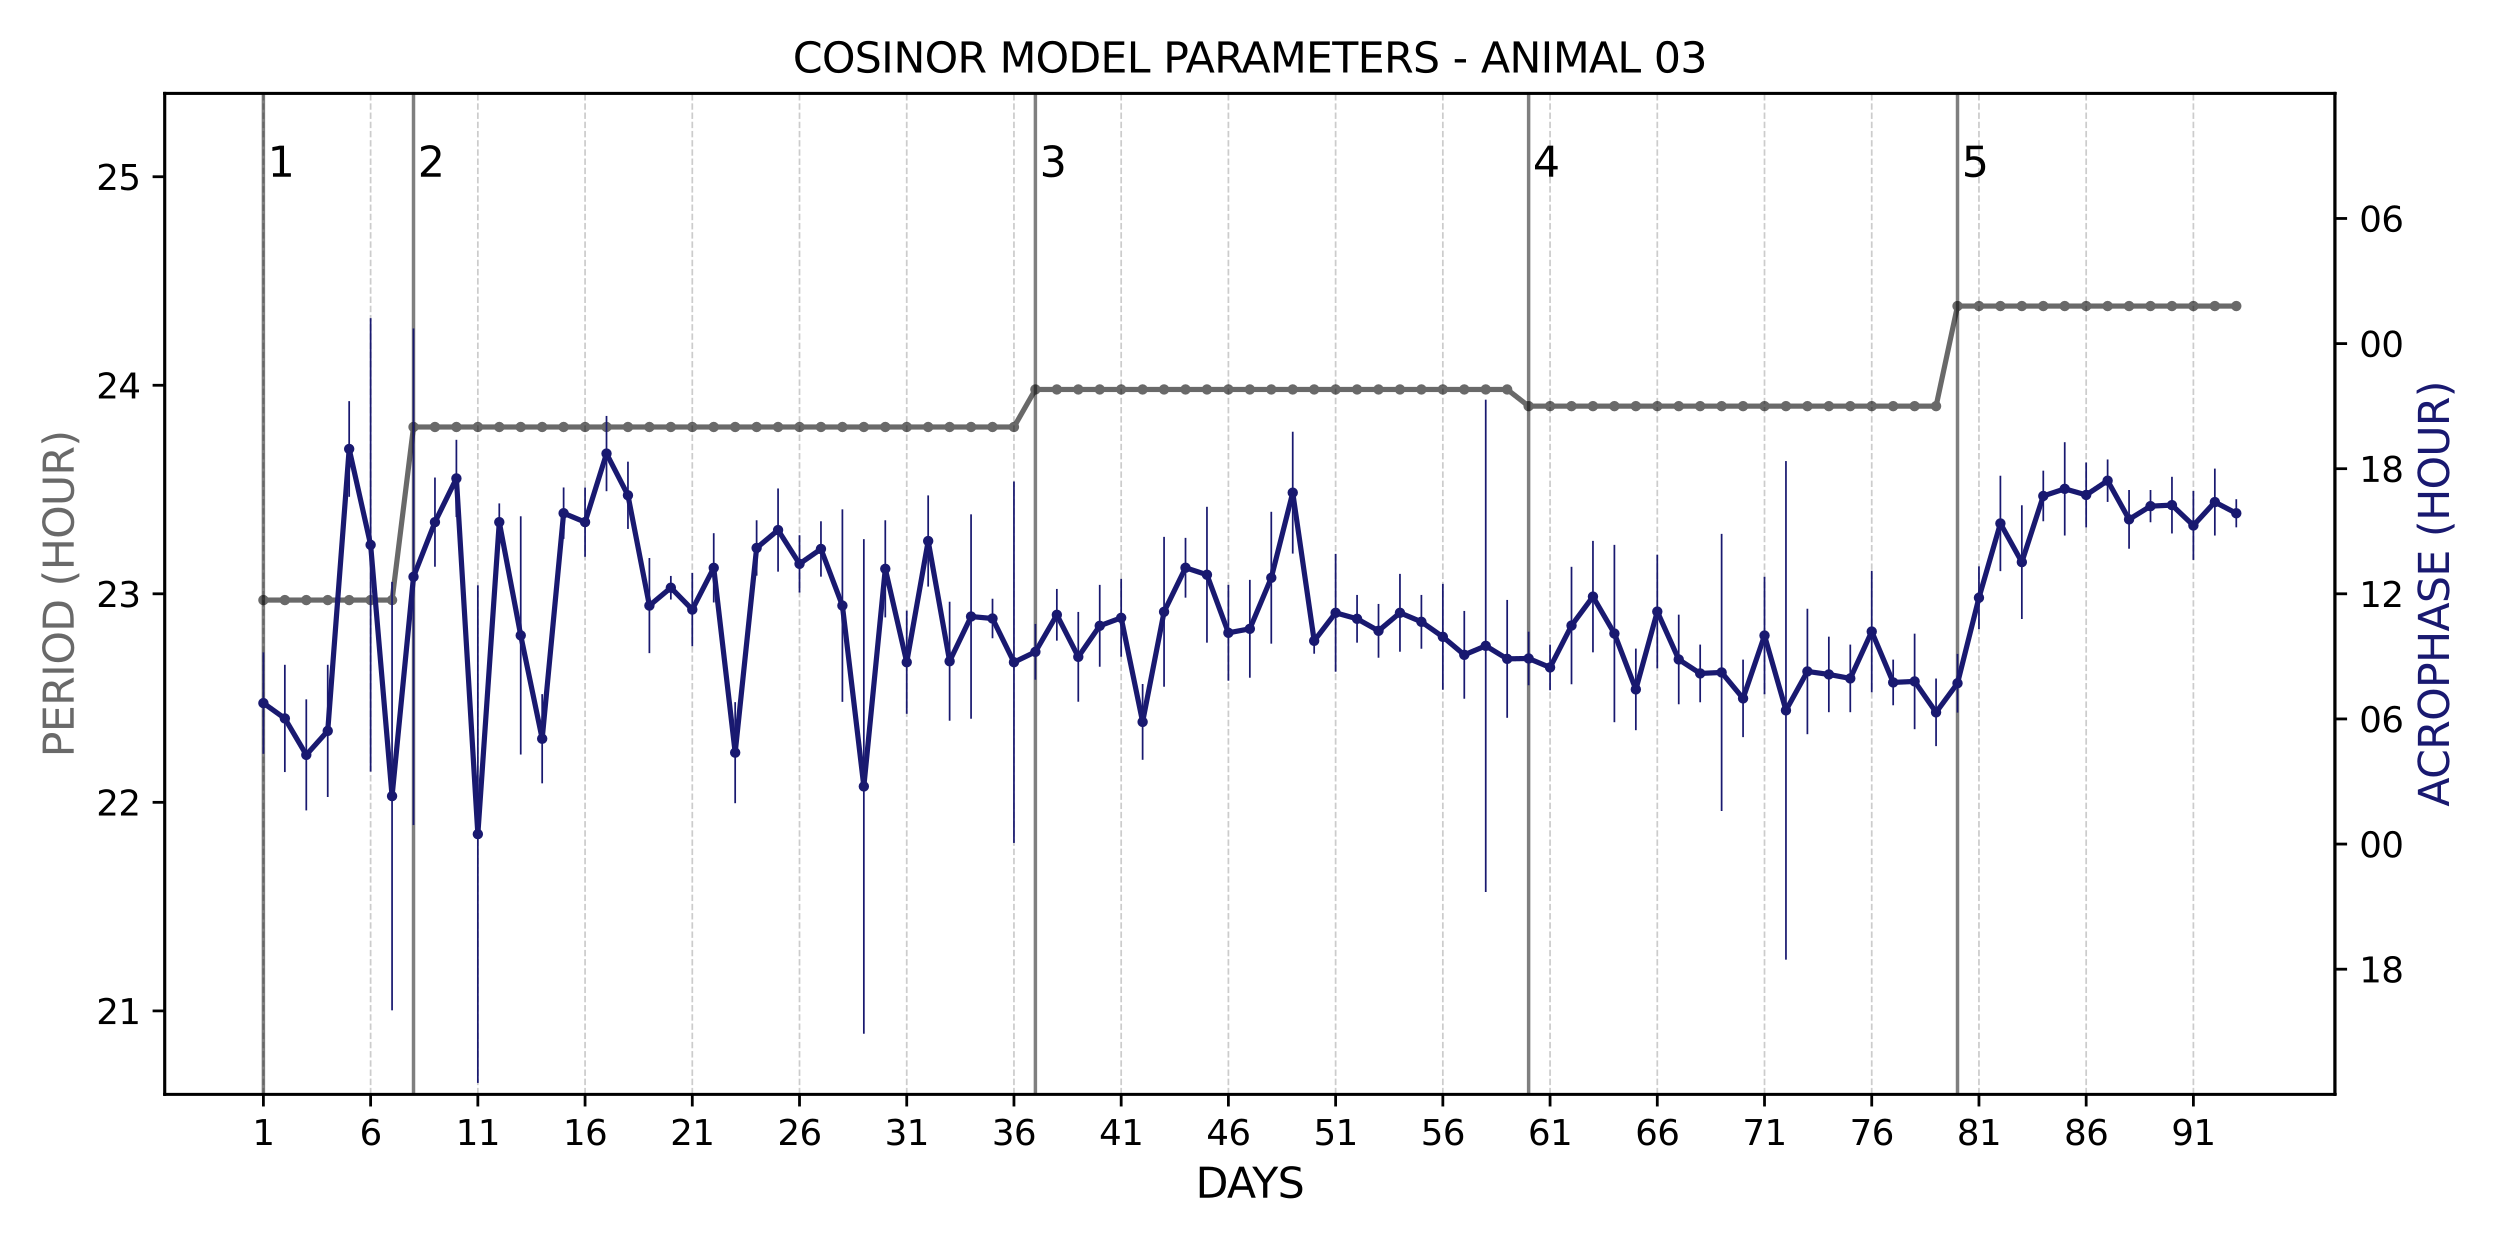<?xml version="1.0" encoding="utf-8" standalone="no"?>
<!DOCTYPE svg PUBLIC "-//W3C//DTD SVG 1.1//EN"
  "http://www.w3.org/Graphics/SVG/1.1/DTD/svg11.dtd">
<svg xmlns:xlink="http://www.w3.org/1999/xlink" width="720pt" height="360pt" viewBox="0 0 720 360" xmlns="http://www.w3.org/2000/svg" version="1.1">
 <defs>
  <style type="text/css">*{stroke-linejoin: round; stroke-linecap: butt}</style>
 </defs>
 <g id="figure_1">
  <g id="patch_1">
   <path d="M 0 360 
L 720 360 
L 720 0 
L 0 0 
z
" style="fill: #ffffff"/>
  </g>
  <g id="axes_1">
   <g id="patch_2">
    <path d="M 47.45 315.16 
L 672.46 315.16 
L 672.46 26.88 
L 47.45 26.88 
z
" style="fill: #ffffff"/>
   </g>
   <g id="matplotlib.axis_1">
    <g id="xtick_1">
     <g id="line2d_1">
      <defs>
       <path id="m773bccd257" d="M 0 0 
L 0 3.5 
" style="stroke: #000000; stroke-width: 0.8"/>
      </defs>
      <g>
       <use xlink:href="#m773bccd257" x="75.86" y="315.16" style="stroke: #000000; stroke-width: 0.8"/>
      </g>
     </g>
     <g id="text_1">
      <!-- 1 -->
      <g transform="translate(72.678 329.758) scale(0.1 -0.1)">
       <defs>
        <path id="DejaVuSans-31" d="M 794 531 
L 1825 531 
L 1825 4091 
L 703 3866 
L 703 4441 
L 1819 4666 
L 2450 4666 
L 2450 531 
L 3481 531 
L 3481 0 
L 794 0 
L 794 531 
z
" transform="scale(0.016)"/>
       </defs>
       <use xlink:href="#DejaVuSans-31"/>
      </g>
     </g>
    </g>
    <g id="xtick_2">
     <g id="line2d_2">
      <g>
       <use xlink:href="#m773bccd257" x="106.739" y="315.16" style="stroke: #000000; stroke-width: 0.8"/>
      </g>
     </g>
     <g id="text_2">
      <!-- 6 -->
      <g transform="translate(103.558 329.758) scale(0.1 -0.1)">
       <defs>
        <path id="DejaVuSans-36" d="M 2113 2584 
Q 1688 2584 1439 2293 
Q 1191 2003 1191 1497 
Q 1191 994 1439 701 
Q 1688 409 2113 409 
Q 2538 409 2786 701 
Q 3034 994 3034 1497 
Q 3034 2003 2786 2293 
Q 2538 2584 2113 2584 
z
M 3366 4563 
L 3366 3988 
Q 3128 4100 2886 4159 
Q 2644 4219 2406 4219 
Q 1781 4219 1451 3797 
Q 1122 3375 1075 2522 
Q 1259 2794 1537 2939 
Q 1816 3084 2150 3084 
Q 2853 3084 3261 2657 
Q 3669 2231 3669 1497 
Q 3669 778 3244 343 
Q 2819 -91 2113 -91 
Q 1303 -91 875 529 
Q 447 1150 447 2328 
Q 447 3434 972 4092 
Q 1497 4750 2381 4750 
Q 2619 4750 2861 4703 
Q 3103 4656 3366 4563 
z
" transform="scale(0.016)"/>
       </defs>
       <use xlink:href="#DejaVuSans-36"/>
      </g>
     </g>
    </g>
    <g id="xtick_3">
     <g id="line2d_3">
      <g>
       <use xlink:href="#m773bccd257" x="137.619" y="315.16" style="stroke: #000000; stroke-width: 0.8"/>
      </g>
     </g>
     <g id="text_3">
      <!-- 11 -->
      <g transform="translate(131.257 329.758) scale(0.1 -0.1)">
       <use xlink:href="#DejaVuSans-31"/>
       <use xlink:href="#DejaVuSans-31" x="63.623"/>
      </g>
     </g>
    </g>
    <g id="xtick_4">
     <g id="line2d_4">
      <g>
       <use xlink:href="#m773bccd257" x="168.499" y="315.16" style="stroke: #000000; stroke-width: 0.8"/>
      </g>
     </g>
     <g id="text_4">
      <!-- 16 -->
      <g transform="translate(162.137 329.758) scale(0.1 -0.1)">
       <use xlink:href="#DejaVuSans-31"/>
       <use xlink:href="#DejaVuSans-36" x="63.623"/>
      </g>
     </g>
    </g>
    <g id="xtick_5">
     <g id="line2d_5">
      <g>
       <use xlink:href="#m773bccd257" x="199.379" y="315.16" style="stroke: #000000; stroke-width: 0.8"/>
      </g>
     </g>
     <g id="text_5">
      <!-- 21 -->
      <g transform="translate(193.017 329.758) scale(0.1 -0.1)">
       <defs>
        <path id="DejaVuSans-32" d="M 1228 531 
L 3431 531 
L 3431 0 
L 469 0 
L 469 531 
Q 828 903 1448 1529 
Q 2069 2156 2228 2338 
Q 2531 2678 2651 2914 
Q 2772 3150 2772 3378 
Q 2772 3750 2511 3984 
Q 2250 4219 1831 4219 
Q 1534 4219 1204 4116 
Q 875 4013 500 3803 
L 500 4441 
Q 881 4594 1212 4672 
Q 1544 4750 1819 4750 
Q 2544 4750 2975 4387 
Q 3406 4025 3406 3419 
Q 3406 3131 3298 2873 
Q 3191 2616 2906 2266 
Q 2828 2175 2409 1742 
Q 1991 1309 1228 531 
z
" transform="scale(0.016)"/>
       </defs>
       <use xlink:href="#DejaVuSans-32"/>
       <use xlink:href="#DejaVuSans-31" x="63.623"/>
      </g>
     </g>
    </g>
    <g id="xtick_6">
     <g id="line2d_6">
      <g>
       <use xlink:href="#m773bccd257" x="230.259" y="315.16" style="stroke: #000000; stroke-width: 0.8"/>
      </g>
     </g>
     <g id="text_6">
      <!-- 26 -->
      <g transform="translate(223.897 329.758) scale(0.1 -0.1)">
       <use xlink:href="#DejaVuSans-32"/>
       <use xlink:href="#DejaVuSans-36" x="63.623"/>
      </g>
     </g>
    </g>
    <g id="xtick_7">
     <g id="line2d_7">
      <g>
       <use xlink:href="#m773bccd257" x="261.139" y="315.16" style="stroke: #000000; stroke-width: 0.8"/>
      </g>
     </g>
     <g id="text_7">
      <!-- 31 -->
      <g transform="translate(254.777 329.758) scale(0.1 -0.1)">
       <defs>
        <path id="DejaVuSans-33" d="M 2597 2516 
Q 3050 2419 3304 2112 
Q 3559 1806 3559 1356 
Q 3559 666 3084 287 
Q 2609 -91 1734 -91 
Q 1441 -91 1130 -33 
Q 819 25 488 141 
L 488 750 
Q 750 597 1062 519 
Q 1375 441 1716 441 
Q 2309 441 2620 675 
Q 2931 909 2931 1356 
Q 2931 1769 2642 2001 
Q 2353 2234 1838 2234 
L 1294 2234 
L 1294 2753 
L 1863 2753 
Q 2328 2753 2575 2939 
Q 2822 3125 2822 3475 
Q 2822 3834 2567 4026 
Q 2313 4219 1838 4219 
Q 1578 4219 1281 4162 
Q 984 4106 628 3988 
L 628 4550 
Q 988 4650 1302 4700 
Q 1616 4750 1894 4750 
Q 2613 4750 3031 4423 
Q 3450 4097 3450 3541 
Q 3450 3153 3228 2886 
Q 3006 2619 2597 2516 
z
" transform="scale(0.016)"/>
       </defs>
       <use xlink:href="#DejaVuSans-33"/>
       <use xlink:href="#DejaVuSans-31" x="63.623"/>
      </g>
     </g>
    </g>
    <g id="xtick_8">
     <g id="line2d_8">
      <g>
       <use xlink:href="#m773bccd257" x="292.019" y="315.16" style="stroke: #000000; stroke-width: 0.8"/>
      </g>
     </g>
     <g id="text_8">
      <!-- 36 -->
      <g transform="translate(285.657 329.758) scale(0.1 -0.1)">
       <use xlink:href="#DejaVuSans-33"/>
       <use xlink:href="#DejaVuSans-36" x="63.623"/>
      </g>
     </g>
    </g>
    <g id="xtick_9">
     <g id="line2d_9">
      <g>
       <use xlink:href="#m773bccd257" x="322.899" y="315.16" style="stroke: #000000; stroke-width: 0.8"/>
      </g>
     </g>
     <g id="text_9">
      <!-- 41 -->
      <g transform="translate(316.537 329.758) scale(0.1 -0.1)">
       <defs>
        <path id="DejaVuSans-34" d="M 2419 4116 
L 825 1625 
L 2419 1625 
L 2419 4116 
z
M 2253 4666 
L 3047 4666 
L 3047 1625 
L 3713 1625 
L 3713 1100 
L 3047 1100 
L 3047 0 
L 2419 0 
L 2419 1100 
L 313 1100 
L 313 1709 
L 2253 4666 
z
" transform="scale(0.016)"/>
       </defs>
       <use xlink:href="#DejaVuSans-34"/>
       <use xlink:href="#DejaVuSans-31" x="63.623"/>
      </g>
     </g>
    </g>
    <g id="xtick_10">
     <g id="line2d_10">
      <g>
       <use xlink:href="#m773bccd257" x="353.779" y="315.16" style="stroke: #000000; stroke-width: 0.8"/>
      </g>
     </g>
     <g id="text_10">
      <!-- 46 -->
      <g transform="translate(347.417 329.758) scale(0.1 -0.1)">
       <use xlink:href="#DejaVuSans-34"/>
       <use xlink:href="#DejaVuSans-36" x="63.623"/>
      </g>
     </g>
    </g>
    <g id="xtick_11">
     <g id="line2d_11">
      <g>
       <use xlink:href="#m773bccd257" x="384.659" y="315.16" style="stroke: #000000; stroke-width: 0.8"/>
      </g>
     </g>
     <g id="text_11">
      <!-- 51 -->
      <g transform="translate(378.296 329.758) scale(0.1 -0.1)">
       <defs>
        <path id="DejaVuSans-35" d="M 691 4666 
L 3169 4666 
L 3169 4134 
L 1269 4134 
L 1269 2991 
Q 1406 3038 1543 3061 
Q 1681 3084 1819 3084 
Q 2600 3084 3056 2656 
Q 3513 2228 3513 1497 
Q 3513 744 3044 326 
Q 2575 -91 1722 -91 
Q 1428 -91 1123 -41 
Q 819 9 494 109 
L 494 744 
Q 775 591 1075 516 
Q 1375 441 1709 441 
Q 2250 441 2565 725 
Q 2881 1009 2881 1497 
Q 2881 1984 2565 2268 
Q 2250 2553 1709 2553 
Q 1456 2553 1204 2497 
Q 953 2441 691 2322 
L 691 4666 
z
" transform="scale(0.016)"/>
       </defs>
       <use xlink:href="#DejaVuSans-35"/>
       <use xlink:href="#DejaVuSans-31" x="63.623"/>
      </g>
     </g>
    </g>
    <g id="xtick_12">
     <g id="line2d_12">
      <g>
       <use xlink:href="#m773bccd257" x="415.539" y="315.16" style="stroke: #000000; stroke-width: 0.8"/>
      </g>
     </g>
     <g id="text_12">
      <!-- 56 -->
      <g transform="translate(409.176 329.758) scale(0.1 -0.1)">
       <use xlink:href="#DejaVuSans-35"/>
       <use xlink:href="#DejaVuSans-36" x="63.623"/>
      </g>
     </g>
    </g>
    <g id="xtick_13">
     <g id="line2d_13">
      <g>
       <use xlink:href="#m773bccd257" x="446.419" y="315.16" style="stroke: #000000; stroke-width: 0.8"/>
      </g>
     </g>
     <g id="text_13">
      <!-- 61 -->
      <g transform="translate(440.056 329.758) scale(0.1 -0.1)">
       <use xlink:href="#DejaVuSans-36"/>
       <use xlink:href="#DejaVuSans-31" x="63.623"/>
      </g>
     </g>
    </g>
    <g id="xtick_14">
     <g id="line2d_14">
      <g>
       <use xlink:href="#m773bccd257" x="477.299" y="315.16" style="stroke: #000000; stroke-width: 0.8"/>
      </g>
     </g>
     <g id="text_14">
      <!-- 66 -->
      <g transform="translate(470.936 329.758) scale(0.1 -0.1)">
       <use xlink:href="#DejaVuSans-36"/>
       <use xlink:href="#DejaVuSans-36" x="63.623"/>
      </g>
     </g>
    </g>
    <g id="xtick_15">
     <g id="line2d_15">
      <g>
       <use xlink:href="#m773bccd257" x="508.179" y="315.16" style="stroke: #000000; stroke-width: 0.8"/>
      </g>
     </g>
     <g id="text_15">
      <!-- 71 -->
      <g transform="translate(501.816 329.758) scale(0.1 -0.1)">
       <defs>
        <path id="DejaVuSans-37" d="M 525 4666 
L 3525 4666 
L 3525 4397 
L 1831 0 
L 1172 0 
L 2766 4134 
L 525 4134 
L 525 4666 
z
" transform="scale(0.016)"/>
       </defs>
       <use xlink:href="#DejaVuSans-37"/>
       <use xlink:href="#DejaVuSans-31" x="63.623"/>
      </g>
     </g>
    </g>
    <g id="xtick_16">
     <g id="line2d_16">
      <g>
       <use xlink:href="#m773bccd257" x="539.059" y="315.16" style="stroke: #000000; stroke-width: 0.8"/>
      </g>
     </g>
     <g id="text_16">
      <!-- 76 -->
      <g transform="translate(532.696 329.758) scale(0.1 -0.1)">
       <use xlink:href="#DejaVuSans-37"/>
       <use xlink:href="#DejaVuSans-36" x="63.623"/>
      </g>
     </g>
    </g>
    <g id="xtick_17">
     <g id="line2d_17">
      <g>
       <use xlink:href="#m773bccd257" x="569.939" y="315.16" style="stroke: #000000; stroke-width: 0.8"/>
      </g>
     </g>
     <g id="text_17">
      <!-- 81 -->
      <g transform="translate(563.576 329.758) scale(0.1 -0.1)">
       <defs>
        <path id="DejaVuSans-38" d="M 2034 2216 
Q 1584 2216 1326 1975 
Q 1069 1734 1069 1313 
Q 1069 891 1326 650 
Q 1584 409 2034 409 
Q 2484 409 2743 651 
Q 3003 894 3003 1313 
Q 3003 1734 2745 1975 
Q 2488 2216 2034 2216 
z
M 1403 2484 
Q 997 2584 770 2862 
Q 544 3141 544 3541 
Q 544 4100 942 4425 
Q 1341 4750 2034 4750 
Q 2731 4750 3128 4425 
Q 3525 4100 3525 3541 
Q 3525 3141 3298 2862 
Q 3072 2584 2669 2484 
Q 3125 2378 3379 2068 
Q 3634 1759 3634 1313 
Q 3634 634 3220 271 
Q 2806 -91 2034 -91 
Q 1263 -91 848 271 
Q 434 634 434 1313 
Q 434 1759 690 2068 
Q 947 2378 1403 2484 
z
M 1172 3481 
Q 1172 3119 1398 2916 
Q 1625 2713 2034 2713 
Q 2441 2713 2670 2916 
Q 2900 3119 2900 3481 
Q 2900 3844 2670 4047 
Q 2441 4250 2034 4250 
Q 1625 4250 1398 4047 
Q 1172 3844 1172 3481 
z
" transform="scale(0.016)"/>
       </defs>
       <use xlink:href="#DejaVuSans-38"/>
       <use xlink:href="#DejaVuSans-31" x="63.623"/>
      </g>
     </g>
    </g>
    <g id="xtick_18">
     <g id="line2d_18">
      <g>
       <use xlink:href="#m773bccd257" x="600.819" y="315.16" style="stroke: #000000; stroke-width: 0.8"/>
      </g>
     </g>
     <g id="text_18">
      <!-- 86 -->
      <g transform="translate(594.456 329.758) scale(0.1 -0.1)">
       <use xlink:href="#DejaVuSans-38"/>
       <use xlink:href="#DejaVuSans-36" x="63.623"/>
      </g>
     </g>
    </g>
    <g id="xtick_19">
     <g id="line2d_19">
      <g>
       <use xlink:href="#m773bccd257" x="631.698" y="315.16" style="stroke: #000000; stroke-width: 0.8"/>
      </g>
     </g>
     <g id="text_19">
      <!-- 91 -->
      <g transform="translate(625.336 329.758) scale(0.1 -0.1)">
       <defs>
        <path id="DejaVuSans-39" d="M 703 97 
L 703 672 
Q 941 559 1184 500 
Q 1428 441 1663 441 
Q 2288 441 2617 861 
Q 2947 1281 2994 2138 
Q 2813 1869 2534 1725 
Q 2256 1581 1919 1581 
Q 1219 1581 811 2004 
Q 403 2428 403 3163 
Q 403 3881 828 4315 
Q 1253 4750 1959 4750 
Q 2769 4750 3195 4129 
Q 3622 3509 3622 2328 
Q 3622 1225 3098 567 
Q 2575 -91 1691 -91 
Q 1453 -91 1209 -44 
Q 966 3 703 97 
z
M 1959 2075 
Q 2384 2075 2632 2365 
Q 2881 2656 2881 3163 
Q 2881 3666 2632 3958 
Q 2384 4250 1959 4250 
Q 1534 4250 1286 3958 
Q 1038 3666 1038 3163 
Q 1038 2656 1286 2365 
Q 1534 2075 1959 2075 
z
" transform="scale(0.016)"/>
       </defs>
       <use xlink:href="#DejaVuSans-39"/>
       <use xlink:href="#DejaVuSans-31" x="63.623"/>
      </g>
     </g>
    </g>
    <g id="text_20">
     <!-- DAYS -->
     <g transform="translate(344.327 344.956) scale(0.12 -0.12)">
      <defs>
       <path id="DejaVuSans-44" d="M 1259 4147 
L 1259 519 
L 2022 519 
Q 2988 519 3436 956 
Q 3884 1394 3884 2338 
Q 3884 3275 3436 3711 
Q 2988 4147 2022 4147 
L 1259 4147 
z
M 628 4666 
L 1925 4666 
Q 3281 4666 3915 4102 
Q 4550 3538 4550 2338 
Q 4550 1131 3912 565 
Q 3275 0 1925 0 
L 628 0 
L 628 4666 
z
" transform="scale(0.016)"/>
       <path id="DejaVuSans-41" d="M 2188 4044 
L 1331 1722 
L 3047 1722 
L 2188 4044 
z
M 1831 4666 
L 2547 4666 
L 4325 0 
L 3669 0 
L 3244 1197 
L 1141 1197 
L 716 0 
L 50 0 
L 1831 4666 
z
" transform="scale(0.016)"/>
       <path id="DejaVuSans-59" d="M -13 4666 
L 666 4666 
L 1959 2747 
L 3244 4666 
L 3922 4666 
L 2272 2222 
L 2272 0 
L 1638 0 
L 1638 2222 
L -13 4666 
z
" transform="scale(0.016)"/>
       <path id="DejaVuSans-53" d="M 3425 4513 
L 3425 3897 
Q 3066 4069 2747 4153 
Q 2428 4238 2131 4238 
Q 1616 4238 1336 4038 
Q 1056 3838 1056 3469 
Q 1056 3159 1242 3001 
Q 1428 2844 1947 2747 
L 2328 2669 
Q 3034 2534 3370 2195 
Q 3706 1856 3706 1288 
Q 3706 609 3251 259 
Q 2797 -91 1919 -91 
Q 1588 -91 1214 -16 
Q 841 59 441 206 
L 441 856 
Q 825 641 1194 531 
Q 1563 422 1919 422 
Q 2459 422 2753 634 
Q 3047 847 3047 1241 
Q 3047 1584 2836 1778 
Q 2625 1972 2144 2069 
L 1759 2144 
Q 1053 2284 737 2584 
Q 422 2884 422 3419 
Q 422 4038 858 4394 
Q 1294 4750 2059 4750 
Q 2388 4750 2728 4690 
Q 3069 4631 3425 4513 
z
" transform="scale(0.016)"/>
      </defs>
      <use xlink:href="#DejaVuSans-44"/>
      <use xlink:href="#DejaVuSans-41" x="75.252"/>
      <use xlink:href="#DejaVuSans-59" x="135.91"/>
      <use xlink:href="#DejaVuSans-53" x="196.994"/>
     </g>
    </g>
   </g>
   <g id="matplotlib.axis_2">
    <g id="ytick_1">
     <g id="line2d_20">
      <defs>
       <path id="mf235be4315" d="M 0 0 
L -3.5 0 
" style="stroke: #000000; stroke-width: 0.8"/>
      </defs>
      <g>
       <use xlink:href="#mf235be4315" x="47.45" y="291.137" style="stroke: #000000; stroke-width: 0.8"/>
      </g>
     </g>
     <g id="text_21">
      <!-- 21 -->
      <g transform="translate(27.725 294.936) scale(0.1 -0.1)">
       <use xlink:href="#DejaVuSans-32"/>
       <use xlink:href="#DejaVuSans-31" x="63.623"/>
      </g>
     </g>
    </g>
    <g id="ytick_2">
     <g id="line2d_21">
      <g>
       <use xlink:href="#mf235be4315" x="47.45" y="231.078" style="stroke: #000000; stroke-width: 0.8"/>
      </g>
     </g>
     <g id="text_22">
      <!-- 22 -->
      <g transform="translate(27.725 234.878) scale(0.1 -0.1)">
       <use xlink:href="#DejaVuSans-32"/>
       <use xlink:href="#DejaVuSans-32" x="63.623"/>
      </g>
     </g>
    </g>
    <g id="ytick_3">
     <g id="line2d_22">
      <g>
       <use xlink:href="#mf235be4315" x="47.45" y="171.02" style="stroke: #000000; stroke-width: 0.8"/>
      </g>
     </g>
     <g id="text_23">
      <!-- 23 -->
      <g transform="translate(27.725 174.819) scale(0.1 -0.1)">
       <use xlink:href="#DejaVuSans-32"/>
       <use xlink:href="#DejaVuSans-33" x="63.623"/>
      </g>
     </g>
    </g>
    <g id="ytick_4">
     <g id="line2d_23">
      <g>
       <use xlink:href="#mf235be4315" x="47.45" y="110.962" style="stroke: #000000; stroke-width: 0.8"/>
      </g>
     </g>
     <g id="text_24">
      <!-- 24 -->
      <g transform="translate(27.725 114.761) scale(0.1 -0.1)">
       <use xlink:href="#DejaVuSans-32"/>
       <use xlink:href="#DejaVuSans-34" x="63.623"/>
      </g>
     </g>
    </g>
    <g id="ytick_5">
     <g id="line2d_24">
      <g>
       <use xlink:href="#mf235be4315" x="47.45" y="50.903" style="stroke: #000000; stroke-width: 0.8"/>
      </g>
     </g>
     <g id="text_25">
      <!-- 25 -->
      <g transform="translate(27.725 54.703) scale(0.1 -0.1)">
       <use xlink:href="#DejaVuSans-32"/>
       <use xlink:href="#DejaVuSans-35" x="63.623"/>
      </g>
     </g>
    </g>
    <g id="text_26">
     <!-- PERIOD (HOUR) -->
     <g style="fill: #696969" transform="translate(21.229 218.096) rotate(-90) scale(0.12 -0.12)">
      <defs>
       <path id="DejaVuSans-50" d="M 1259 4147 
L 1259 2394 
L 2053 2394 
Q 2494 2394 2734 2622 
Q 2975 2850 2975 3272 
Q 2975 3691 2734 3919 
Q 2494 4147 2053 4147 
L 1259 4147 
z
M 628 4666 
L 2053 4666 
Q 2838 4666 3239 4311 
Q 3641 3956 3641 3272 
Q 3641 2581 3239 2228 
Q 2838 1875 2053 1875 
L 1259 1875 
L 1259 0 
L 628 0 
L 628 4666 
z
" transform="scale(0.016)"/>
       <path id="DejaVuSans-45" d="M 628 4666 
L 3578 4666 
L 3578 4134 
L 1259 4134 
L 1259 2753 
L 3481 2753 
L 3481 2222 
L 1259 2222 
L 1259 531 
L 3634 531 
L 3634 0 
L 628 0 
L 628 4666 
z
" transform="scale(0.016)"/>
       <path id="DejaVuSans-52" d="M 2841 2188 
Q 3044 2119 3236 1894 
Q 3428 1669 3622 1275 
L 4263 0 
L 3584 0 
L 2988 1197 
Q 2756 1666 2539 1819 
Q 2322 1972 1947 1972 
L 1259 1972 
L 1259 0 
L 628 0 
L 628 4666 
L 2053 4666 
Q 2853 4666 3247 4331 
Q 3641 3997 3641 3322 
Q 3641 2881 3436 2590 
Q 3231 2300 2841 2188 
z
M 1259 4147 
L 1259 2491 
L 2053 2491 
Q 2509 2491 2742 2702 
Q 2975 2913 2975 3322 
Q 2975 3731 2742 3939 
Q 2509 4147 2053 4147 
L 1259 4147 
z
" transform="scale(0.016)"/>
       <path id="DejaVuSans-49" d="M 628 4666 
L 1259 4666 
L 1259 0 
L 628 0 
L 628 4666 
z
" transform="scale(0.016)"/>
       <path id="DejaVuSans-4f" d="M 2522 4238 
Q 1834 4238 1429 3725 
Q 1025 3213 1025 2328 
Q 1025 1447 1429 934 
Q 1834 422 2522 422 
Q 3209 422 3611 934 
Q 4013 1447 4013 2328 
Q 4013 3213 3611 3725 
Q 3209 4238 2522 4238 
z
M 2522 4750 
Q 3503 4750 4090 4092 
Q 4678 3434 4678 2328 
Q 4678 1225 4090 567 
Q 3503 -91 2522 -91 
Q 1538 -91 948 565 
Q 359 1222 359 2328 
Q 359 3434 948 4092 
Q 1538 4750 2522 4750 
z
" transform="scale(0.016)"/>
       <path id="DejaVuSans-20" transform="scale(0.016)"/>
       <path id="DejaVuSans-28" d="M 1984 4856 
Q 1566 4138 1362 3434 
Q 1159 2731 1159 2009 
Q 1159 1288 1364 580 
Q 1569 -128 1984 -844 
L 1484 -844 
Q 1016 -109 783 600 
Q 550 1309 550 2009 
Q 550 2706 781 3412 
Q 1013 4119 1484 4856 
L 1984 4856 
z
" transform="scale(0.016)"/>
       <path id="DejaVuSans-48" d="M 628 4666 
L 1259 4666 
L 1259 2753 
L 3553 2753 
L 3553 4666 
L 4184 4666 
L 4184 0 
L 3553 0 
L 3553 2222 
L 1259 2222 
L 1259 0 
L 628 0 
L 628 4666 
z
" transform="scale(0.016)"/>
       <path id="DejaVuSans-55" d="M 556 4666 
L 1191 4666 
L 1191 1831 
Q 1191 1081 1462 751 
Q 1734 422 2344 422 
Q 2950 422 3222 751 
Q 3494 1081 3494 1831 
L 3494 4666 
L 4128 4666 
L 4128 1753 
Q 4128 841 3676 375 
Q 3225 -91 2344 -91 
Q 1459 -91 1007 375 
Q 556 841 556 1753 
L 556 4666 
z
" transform="scale(0.016)"/>
       <path id="DejaVuSans-29" d="M 513 4856 
L 1013 4856 
Q 1481 4119 1714 3412 
Q 1947 2706 1947 2009 
Q 1947 1309 1714 600 
Q 1481 -109 1013 -844 
L 513 -844 
Q 928 -128 1133 580 
Q 1338 1288 1338 2009 
Q 1338 2731 1133 3434 
Q 928 4138 513 4856 
z
" transform="scale(0.016)"/>
      </defs>
      <use xlink:href="#DejaVuSans-50"/>
      <use xlink:href="#DejaVuSans-45" x="60.303"/>
      <use xlink:href="#DejaVuSans-52" x="123.486"/>
      <use xlink:href="#DejaVuSans-49" x="192.969"/>
      <use xlink:href="#DejaVuSans-4f" x="222.461"/>
      <use xlink:href="#DejaVuSans-44" x="301.172"/>
      <use xlink:href="#DejaVuSans-20" x="378.174"/>
      <use xlink:href="#DejaVuSans-28" x="409.961"/>
      <use xlink:href="#DejaVuSans-48" x="448.975"/>
      <use xlink:href="#DejaVuSans-4f" x="524.17"/>
      <use xlink:href="#DejaVuSans-55" x="602.881"/>
      <use xlink:href="#DejaVuSans-52" x="676.074"/>
      <use xlink:href="#DejaVuSans-29" x="745.557"/>
     </g>
    </g>
   </g>
   <g id="line2d_25">
    <path d="M 75.86 172.822 
L 82.036 172.822 
L 88.212 172.822 
L 94.388 172.822 
L 100.563 172.822 
L 106.739 172.822 
L 112.915 172.822 
L 119.091 122.973 
L 125.267 122.973 
L 131.443 122.973 
L 137.619 122.973 
L 143.795 122.973 
L 149.971 122.973 
L 156.147 122.973 
L 162.323 122.973 
L 168.499 122.973 
L 174.675 122.973 
L 180.851 122.973 
L 187.027 122.973 
L 193.203 122.973 
L 199.379 122.973 
L 205.555 122.973 
L 211.731 122.973 
L 217.907 122.973 
L 224.083 122.973 
L 230.259 122.973 
L 236.435 122.973 
L 242.611 122.973 
L 248.787 122.973 
L 254.963 122.973 
L 261.139 122.973 
L 267.315 122.973 
L 273.491 122.973 
L 279.667 122.973 
L 285.843 122.973 
L 292.019 122.973 
L 298.195 112.163 
L 304.371 112.163 
L 310.547 112.163 
L 316.723 112.163 
L 322.899 112.163 
L 329.075 112.163 
L 335.251 112.163 
L 341.427 112.163 
L 347.603 112.163 
L 353.779 112.163 
L 359.955 112.163 
L 366.131 112.163 
L 372.307 112.163 
L 378.483 112.163 
L 384.659 112.163 
L 390.835 112.163 
L 397.011 112.163 
L 403.187 112.163 
L 409.363 112.163 
L 415.539 112.163 
L 421.715 112.163 
L 427.891 112.163 
L 434.067 112.163 
L 440.243 116.968 
L 446.419 116.968 
L 452.595 116.968 
L 458.771 116.968 
L 464.947 116.968 
L 471.123 116.968 
L 477.299 116.968 
L 483.475 116.968 
L 489.651 116.968 
L 495.827 116.968 
L 502.003 116.968 
L 508.179 116.968 
L 514.355 116.968 
L 520.531 116.968 
L 526.707 116.968 
L 532.883 116.968 
L 539.059 116.968 
L 545.235 116.968 
L 551.411 116.968 
L 557.587 116.968 
L 563.763 88.139 
L 569.939 88.139 
L 576.115 88.139 
L 582.291 88.139 
L 588.467 88.139 
L 594.643 88.139 
L 600.819 88.139 
L 606.995 88.139 
L 613.171 88.139 
L 619.347 88.139 
L 625.522 88.139 
L 631.698 88.139 
L 637.874 88.139 
L 644.05 88.139 
" clip-path="url(#pe82892d569)" style="fill: none; stroke: #696969; stroke-width: 1.5; stroke-linecap: square"/>
    <defs>
     <path id="m06e04e2cdd" d="M 0 1 
C 0.265 1 0.52 0.895 0.707 0.707 
C 0.895 0.52 1 0.265 1 0 
C 1 -0.265 0.895 -0.52 0.707 -0.707 
C 0.52 -0.895 0.265 -1 0 -1 
C -0.265 -1 -0.52 -0.895 -0.707 -0.707 
C -0.895 -0.52 -1 -0.265 -1 0 
C -1 0.265 -0.895 0.52 -0.707 0.707 
C -0.52 0.895 -0.265 1 0 1 
z
" style="stroke: #696969"/>
    </defs>
    <g clip-path="url(#pe82892d569)">
     <use xlink:href="#m06e04e2cdd" x="75.86" y="172.822" style="fill: #696969; stroke: #696969"/>
     <use xlink:href="#m06e04e2cdd" x="82.036" y="172.822" style="fill: #696969; stroke: #696969"/>
     <use xlink:href="#m06e04e2cdd" x="88.212" y="172.822" style="fill: #696969; stroke: #696969"/>
     <use xlink:href="#m06e04e2cdd" x="94.388" y="172.822" style="fill: #696969; stroke: #696969"/>
     <use xlink:href="#m06e04e2cdd" x="100.563" y="172.822" style="fill: #696969; stroke: #696969"/>
     <use xlink:href="#m06e04e2cdd" x="106.739" y="172.822" style="fill: #696969; stroke: #696969"/>
     <use xlink:href="#m06e04e2cdd" x="112.915" y="172.822" style="fill: #696969; stroke: #696969"/>
     <use xlink:href="#m06e04e2cdd" x="119.091" y="122.973" style="fill: #696969; stroke: #696969"/>
     <use xlink:href="#m06e04e2cdd" x="125.267" y="122.973" style="fill: #696969; stroke: #696969"/>
     <use xlink:href="#m06e04e2cdd" x="131.443" y="122.973" style="fill: #696969; stroke: #696969"/>
     <use xlink:href="#m06e04e2cdd" x="137.619" y="122.973" style="fill: #696969; stroke: #696969"/>
     <use xlink:href="#m06e04e2cdd" x="143.795" y="122.973" style="fill: #696969; stroke: #696969"/>
     <use xlink:href="#m06e04e2cdd" x="149.971" y="122.973" style="fill: #696969; stroke: #696969"/>
     <use xlink:href="#m06e04e2cdd" x="156.147" y="122.973" style="fill: #696969; stroke: #696969"/>
     <use xlink:href="#m06e04e2cdd" x="162.323" y="122.973" style="fill: #696969; stroke: #696969"/>
     <use xlink:href="#m06e04e2cdd" x="168.499" y="122.973" style="fill: #696969; stroke: #696969"/>
     <use xlink:href="#m06e04e2cdd" x="174.675" y="122.973" style="fill: #696969; stroke: #696969"/>
     <use xlink:href="#m06e04e2cdd" x="180.851" y="122.973" style="fill: #696969; stroke: #696969"/>
     <use xlink:href="#m06e04e2cdd" x="187.027" y="122.973" style="fill: #696969; stroke: #696969"/>
     <use xlink:href="#m06e04e2cdd" x="193.203" y="122.973" style="fill: #696969; stroke: #696969"/>
     <use xlink:href="#m06e04e2cdd" x="199.379" y="122.973" style="fill: #696969; stroke: #696969"/>
     <use xlink:href="#m06e04e2cdd" x="205.555" y="122.973" style="fill: #696969; stroke: #696969"/>
     <use xlink:href="#m06e04e2cdd" x="211.731" y="122.973" style="fill: #696969; stroke: #696969"/>
     <use xlink:href="#m06e04e2cdd" x="217.907" y="122.973" style="fill: #696969; stroke: #696969"/>
     <use xlink:href="#m06e04e2cdd" x="224.083" y="122.973" style="fill: #696969; stroke: #696969"/>
     <use xlink:href="#m06e04e2cdd" x="230.259" y="122.973" style="fill: #696969; stroke: #696969"/>
     <use xlink:href="#m06e04e2cdd" x="236.435" y="122.973" style="fill: #696969; stroke: #696969"/>
     <use xlink:href="#m06e04e2cdd" x="242.611" y="122.973" style="fill: #696969; stroke: #696969"/>
     <use xlink:href="#m06e04e2cdd" x="248.787" y="122.973" style="fill: #696969; stroke: #696969"/>
     <use xlink:href="#m06e04e2cdd" x="254.963" y="122.973" style="fill: #696969; stroke: #696969"/>
     <use xlink:href="#m06e04e2cdd" x="261.139" y="122.973" style="fill: #696969; stroke: #696969"/>
     <use xlink:href="#m06e04e2cdd" x="267.315" y="122.973" style="fill: #696969; stroke: #696969"/>
     <use xlink:href="#m06e04e2cdd" x="273.491" y="122.973" style="fill: #696969; stroke: #696969"/>
     <use xlink:href="#m06e04e2cdd" x="279.667" y="122.973" style="fill: #696969; stroke: #696969"/>
     <use xlink:href="#m06e04e2cdd" x="285.843" y="122.973" style="fill: #696969; stroke: #696969"/>
     <use xlink:href="#m06e04e2cdd" x="292.019" y="122.973" style="fill: #696969; stroke: #696969"/>
     <use xlink:href="#m06e04e2cdd" x="298.195" y="112.163" style="fill: #696969; stroke: #696969"/>
     <use xlink:href="#m06e04e2cdd" x="304.371" y="112.163" style="fill: #696969; stroke: #696969"/>
     <use xlink:href="#m06e04e2cdd" x="310.547" y="112.163" style="fill: #696969; stroke: #696969"/>
     <use xlink:href="#m06e04e2cdd" x="316.723" y="112.163" style="fill: #696969; stroke: #696969"/>
     <use xlink:href="#m06e04e2cdd" x="322.899" y="112.163" style="fill: #696969; stroke: #696969"/>
     <use xlink:href="#m06e04e2cdd" x="329.075" y="112.163" style="fill: #696969; stroke: #696969"/>
     <use xlink:href="#m06e04e2cdd" x="335.251" y="112.163" style="fill: #696969; stroke: #696969"/>
     <use xlink:href="#m06e04e2cdd" x="341.427" y="112.163" style="fill: #696969; stroke: #696969"/>
     <use xlink:href="#m06e04e2cdd" x="347.603" y="112.163" style="fill: #696969; stroke: #696969"/>
     <use xlink:href="#m06e04e2cdd" x="353.779" y="112.163" style="fill: #696969; stroke: #696969"/>
     <use xlink:href="#m06e04e2cdd" x="359.955" y="112.163" style="fill: #696969; stroke: #696969"/>
     <use xlink:href="#m06e04e2cdd" x="366.131" y="112.163" style="fill: #696969; stroke: #696969"/>
     <use xlink:href="#m06e04e2cdd" x="372.307" y="112.163" style="fill: #696969; stroke: #696969"/>
     <use xlink:href="#m06e04e2cdd" x="378.483" y="112.163" style="fill: #696969; stroke: #696969"/>
     <use xlink:href="#m06e04e2cdd" x="384.659" y="112.163" style="fill: #696969; stroke: #696969"/>
     <use xlink:href="#m06e04e2cdd" x="390.835" y="112.163" style="fill: #696969; stroke: #696969"/>
     <use xlink:href="#m06e04e2cdd" x="397.011" y="112.163" style="fill: #696969; stroke: #696969"/>
     <use xlink:href="#m06e04e2cdd" x="403.187" y="112.163" style="fill: #696969; stroke: #696969"/>
     <use xlink:href="#m06e04e2cdd" x="409.363" y="112.163" style="fill: #696969; stroke: #696969"/>
     <use xlink:href="#m06e04e2cdd" x="415.539" y="112.163" style="fill: #696969; stroke: #696969"/>
     <use xlink:href="#m06e04e2cdd" x="421.715" y="112.163" style="fill: #696969; stroke: #696969"/>
     <use xlink:href="#m06e04e2cdd" x="427.891" y="112.163" style="fill: #696969; stroke: #696969"/>
     <use xlink:href="#m06e04e2cdd" x="434.067" y="112.163" style="fill: #696969; stroke: #696969"/>
     <use xlink:href="#m06e04e2cdd" x="440.243" y="116.968" style="fill: #696969; stroke: #696969"/>
     <use xlink:href="#m06e04e2cdd" x="446.419" y="116.968" style="fill: #696969; stroke: #696969"/>
     <use xlink:href="#m06e04e2cdd" x="452.595" y="116.968" style="fill: #696969; stroke: #696969"/>
     <use xlink:href="#m06e04e2cdd" x="458.771" y="116.968" style="fill: #696969; stroke: #696969"/>
     <use xlink:href="#m06e04e2cdd" x="464.947" y="116.968" style="fill: #696969; stroke: #696969"/>
     <use xlink:href="#m06e04e2cdd" x="471.123" y="116.968" style="fill: #696969; stroke: #696969"/>
     <use xlink:href="#m06e04e2cdd" x="477.299" y="116.968" style="fill: #696969; stroke: #696969"/>
     <use xlink:href="#m06e04e2cdd" x="483.475" y="116.968" style="fill: #696969; stroke: #696969"/>
     <use xlink:href="#m06e04e2cdd" x="489.651" y="116.968" style="fill: #696969; stroke: #696969"/>
     <use xlink:href="#m06e04e2cdd" x="495.827" y="116.968" style="fill: #696969; stroke: #696969"/>
     <use xlink:href="#m06e04e2cdd" x="502.003" y="116.968" style="fill: #696969; stroke: #696969"/>
     <use xlink:href="#m06e04e2cdd" x="508.179" y="116.968" style="fill: #696969; stroke: #696969"/>
     <use xlink:href="#m06e04e2cdd" x="514.355" y="116.968" style="fill: #696969; stroke: #696969"/>
     <use xlink:href="#m06e04e2cdd" x="520.531" y="116.968" style="fill: #696969; stroke: #696969"/>
     <use xlink:href="#m06e04e2cdd" x="526.707" y="116.968" style="fill: #696969; stroke: #696969"/>
     <use xlink:href="#m06e04e2cdd" x="532.883" y="116.968" style="fill: #696969; stroke: #696969"/>
     <use xlink:href="#m06e04e2cdd" x="539.059" y="116.968" style="fill: #696969; stroke: #696969"/>
     <use xlink:href="#m06e04e2cdd" x="545.235" y="116.968" style="fill: #696969; stroke: #696969"/>
     <use xlink:href="#m06e04e2cdd" x="551.411" y="116.968" style="fill: #696969; stroke: #696969"/>
     <use xlink:href="#m06e04e2cdd" x="557.587" y="116.968" style="fill: #696969; stroke: #696969"/>
     <use xlink:href="#m06e04e2cdd" x="563.763" y="88.139" style="fill: #696969; stroke: #696969"/>
     <use xlink:href="#m06e04e2cdd" x="569.939" y="88.139" style="fill: #696969; stroke: #696969"/>
     <use xlink:href="#m06e04e2cdd" x="576.115" y="88.139" style="fill: #696969; stroke: #696969"/>
     <use xlink:href="#m06e04e2cdd" x="582.291" y="88.139" style="fill: #696969; stroke: #696969"/>
     <use xlink:href="#m06e04e2cdd" x="588.467" y="88.139" style="fill: #696969; stroke: #696969"/>
     <use xlink:href="#m06e04e2cdd" x="594.643" y="88.139" style="fill: #696969; stroke: #696969"/>
     <use xlink:href="#m06e04e2cdd" x="600.819" y="88.139" style="fill: #696969; stroke: #696969"/>
     <use xlink:href="#m06e04e2cdd" x="606.995" y="88.139" style="fill: #696969; stroke: #696969"/>
     <use xlink:href="#m06e04e2cdd" x="613.171" y="88.139" style="fill: #696969; stroke: #696969"/>
     <use xlink:href="#m06e04e2cdd" x="619.347" y="88.139" style="fill: #696969; stroke: #696969"/>
     <use xlink:href="#m06e04e2cdd" x="625.522" y="88.139" style="fill: #696969; stroke: #696969"/>
     <use xlink:href="#m06e04e2cdd" x="631.698" y="88.139" style="fill: #696969; stroke: #696969"/>
     <use xlink:href="#m06e04e2cdd" x="637.874" y="88.139" style="fill: #696969; stroke: #696969"/>
     <use xlink:href="#m06e04e2cdd" x="644.05" y="88.139" style="fill: #696969; stroke: #696969"/>
    </g>
   </g>
   <g id="line2d_26">
    <path d="M 75.86 315.16 
L 75.86 26.88 
" clip-path="url(#pe82892d569)" style="fill: none; stroke-dasharray: 1.85,0.8; stroke-dashoffset: 0; stroke: #000000; stroke-opacity: 0.2; stroke-width: 0.5"/>
   </g>
   <g id="line2d_27">
    <path d="M 106.739 315.16 
L 106.739 26.88 
" clip-path="url(#pe82892d569)" style="fill: none; stroke-dasharray: 1.85,0.8; stroke-dashoffset: 0; stroke: #000000; stroke-opacity: 0.2; stroke-width: 0.5"/>
   </g>
   <g id="line2d_28">
    <path d="M 137.619 315.16 
L 137.619 26.88 
" clip-path="url(#pe82892d569)" style="fill: none; stroke-dasharray: 1.85,0.8; stroke-dashoffset: 0; stroke: #000000; stroke-opacity: 0.2; stroke-width: 0.5"/>
   </g>
   <g id="line2d_29">
    <path d="M 168.499 315.16 
L 168.499 26.88 
" clip-path="url(#pe82892d569)" style="fill: none; stroke-dasharray: 1.85,0.8; stroke-dashoffset: 0; stroke: #000000; stroke-opacity: 0.2; stroke-width: 0.5"/>
   </g>
   <g id="line2d_30">
    <path d="M 199.379 315.16 
L 199.379 26.88 
" clip-path="url(#pe82892d569)" style="fill: none; stroke-dasharray: 1.85,0.8; stroke-dashoffset: 0; stroke: #000000; stroke-opacity: 0.2; stroke-width: 0.5"/>
   </g>
   <g id="line2d_31">
    <path d="M 230.259 315.16 
L 230.259 26.88 
" clip-path="url(#pe82892d569)" style="fill: none; stroke-dasharray: 1.85,0.8; stroke-dashoffset: 0; stroke: #000000; stroke-opacity: 0.2; stroke-width: 0.5"/>
   </g>
   <g id="line2d_32">
    <path d="M 261.139 315.16 
L 261.139 26.88 
" clip-path="url(#pe82892d569)" style="fill: none; stroke-dasharray: 1.85,0.8; stroke-dashoffset: 0; stroke: #000000; stroke-opacity: 0.2; stroke-width: 0.5"/>
   </g>
   <g id="line2d_33">
    <path d="M 292.019 315.16 
L 292.019 26.88 
" clip-path="url(#pe82892d569)" style="fill: none; stroke-dasharray: 1.85,0.8; stroke-dashoffset: 0; stroke: #000000; stroke-opacity: 0.2; stroke-width: 0.5"/>
   </g>
   <g id="line2d_34">
    <path d="M 322.899 315.16 
L 322.899 26.88 
" clip-path="url(#pe82892d569)" style="fill: none; stroke-dasharray: 1.85,0.8; stroke-dashoffset: 0; stroke: #000000; stroke-opacity: 0.2; stroke-width: 0.5"/>
   </g>
   <g id="line2d_35">
    <path d="M 353.779 315.16 
L 353.779 26.88 
" clip-path="url(#pe82892d569)" style="fill: none; stroke-dasharray: 1.85,0.8; stroke-dashoffset: 0; stroke: #000000; stroke-opacity: 0.2; stroke-width: 0.5"/>
   </g>
   <g id="line2d_36">
    <path d="M 384.659 315.16 
L 384.659 26.88 
" clip-path="url(#pe82892d569)" style="fill: none; stroke-dasharray: 1.85,0.8; stroke-dashoffset: 0; stroke: #000000; stroke-opacity: 0.2; stroke-width: 0.5"/>
   </g>
   <g id="line2d_37">
    <path d="M 415.539 315.16 
L 415.539 26.88 
" clip-path="url(#pe82892d569)" style="fill: none; stroke-dasharray: 1.85,0.8; stroke-dashoffset: 0; stroke: #000000; stroke-opacity: 0.2; stroke-width: 0.5"/>
   </g>
   <g id="line2d_38">
    <path d="M 446.419 315.16 
L 446.419 26.88 
" clip-path="url(#pe82892d569)" style="fill: none; stroke-dasharray: 1.85,0.8; stroke-dashoffset: 0; stroke: #000000; stroke-opacity: 0.2; stroke-width: 0.5"/>
   </g>
   <g id="line2d_39">
    <path d="M 477.299 315.16 
L 477.299 26.88 
" clip-path="url(#pe82892d569)" style="fill: none; stroke-dasharray: 1.85,0.8; stroke-dashoffset: 0; stroke: #000000; stroke-opacity: 0.2; stroke-width: 0.5"/>
   </g>
   <g id="line2d_40">
    <path d="M 508.179 315.16 
L 508.179 26.88 
" clip-path="url(#pe82892d569)" style="fill: none; stroke-dasharray: 1.85,0.8; stroke-dashoffset: 0; stroke: #000000; stroke-opacity: 0.2; stroke-width: 0.5"/>
   </g>
   <g id="line2d_41">
    <path d="M 539.059 315.16 
L 539.059 26.88 
" clip-path="url(#pe82892d569)" style="fill: none; stroke-dasharray: 1.85,0.8; stroke-dashoffset: 0; stroke: #000000; stroke-opacity: 0.2; stroke-width: 0.5"/>
   </g>
   <g id="line2d_42">
    <path d="M 569.939 315.16 
L 569.939 26.88 
" clip-path="url(#pe82892d569)" style="fill: none; stroke-dasharray: 1.85,0.8; stroke-dashoffset: 0; stroke: #000000; stroke-opacity: 0.2; stroke-width: 0.5"/>
   </g>
   <g id="line2d_43">
    <path d="M 600.819 315.16 
L 600.819 26.88 
" clip-path="url(#pe82892d569)" style="fill: none; stroke-dasharray: 1.85,0.8; stroke-dashoffset: 0; stroke: #000000; stroke-opacity: 0.2; stroke-width: 0.5"/>
   </g>
   <g id="line2d_44">
    <path d="M 631.698 315.16 
L 631.698 26.88 
" clip-path="url(#pe82892d569)" style="fill: none; stroke-dasharray: 1.85,0.8; stroke-dashoffset: 0; stroke: #000000; stroke-opacity: 0.2; stroke-width: 0.5"/>
   </g>
   <g id="line2d_45">
    <path d="M 75.86 315.16 
L 75.86 26.88 
" clip-path="url(#pe82892d569)" style="fill: none; stroke: #000000; stroke-opacity: 0.5; stroke-linecap: square"/>
   </g>
   <g id="line2d_46">
    <path d="M 119.091 315.16 
L 119.091 26.88 
" clip-path="url(#pe82892d569)" style="fill: none; stroke: #000000; stroke-opacity: 0.5; stroke-linecap: square"/>
   </g>
   <g id="line2d_47">
    <path d="M 298.195 315.16 
L 298.195 26.88 
" clip-path="url(#pe82892d569)" style="fill: none; stroke: #000000; stroke-opacity: 0.5; stroke-linecap: square"/>
   </g>
   <g id="line2d_48">
    <path d="M 440.243 315.16 
L 440.243 26.88 
" clip-path="url(#pe82892d569)" style="fill: none; stroke: #000000; stroke-opacity: 0.5; stroke-linecap: square"/>
   </g>
   <g id="line2d_49">
    <path d="M 563.763 315.16 
L 563.763 26.88 
" clip-path="url(#pe82892d569)" style="fill: none; stroke: #000000; stroke-opacity: 0.5; stroke-linecap: square"/>
   </g>
   <g id="patch_3">
    <path d="M 47.45 315.16 
L 47.45 26.88 
" style="fill: none; stroke: #000000; stroke-width: 0.8; stroke-linejoin: miter; stroke-linecap: square"/>
   </g>
   <g id="patch_4">
    <path d="M 672.46 315.16 
L 672.46 26.88 
" style="fill: none; stroke: #000000; stroke-width: 0.8; stroke-linejoin: miter; stroke-linecap: square"/>
   </g>
   <g id="patch_5">
    <path d="M 47.45 315.16 
L 672.46 315.16 
" style="fill: none; stroke: #000000; stroke-width: 0.8; stroke-linejoin: miter; stroke-linecap: square"/>
   </g>
   <g id="patch_6">
    <path d="M 47.45 26.88 
L 672.46 26.88 
" style="fill: none; stroke: #000000; stroke-width: 0.8; stroke-linejoin: miter; stroke-linecap: square"/>
   </g>
   <g id="text_27">
    <!-- 1 -->
    <g transform="translate(77.095 50.903) scale(0.12 -0.12)">
     <use xlink:href="#DejaVuSans-31"/>
    </g>
   </g>
   <g id="text_28">
    <!-- 2 -->
    <g transform="translate(120.327 50.903) scale(0.12 -0.12)">
     <use xlink:href="#DejaVuSans-32"/>
    </g>
   </g>
   <g id="text_29">
    <!-- 3 -->
    <g transform="translate(299.43 50.903) scale(0.12 -0.12)">
     <use xlink:href="#DejaVuSans-33"/>
    </g>
   </g>
   <g id="text_30">
    <!-- 4 -->
    <g transform="translate(441.478 50.903) scale(0.12 -0.12)">
     <use xlink:href="#DejaVuSans-34"/>
    </g>
   </g>
   <g id="text_31">
    <!-- 5 -->
    <g transform="translate(564.998 50.903) scale(0.12 -0.12)">
     <use xlink:href="#DejaVuSans-35"/>
    </g>
   </g>
   <g id="text_32">
    <!-- COSINOR MODEL PARAMETERS - ANIMAL 03 -->
    <g transform="translate(228.331 20.88) scale(0.12 -0.12)">
     <defs>
      <path id="DejaVuSans-43" d="M 4122 4306 
L 4122 3641 
Q 3803 3938 3442 4084 
Q 3081 4231 2675 4231 
Q 1875 4231 1450 3742 
Q 1025 3253 1025 2328 
Q 1025 1406 1450 917 
Q 1875 428 2675 428 
Q 3081 428 3442 575 
Q 3803 722 4122 1019 
L 4122 359 
Q 3791 134 3420 21 
Q 3050 -91 2638 -91 
Q 1578 -91 968 557 
Q 359 1206 359 2328 
Q 359 3453 968 4101 
Q 1578 4750 2638 4750 
Q 3056 4750 3426 4639 
Q 3797 4528 4122 4306 
z
" transform="scale(0.016)"/>
      <path id="DejaVuSans-4e" d="M 628 4666 
L 1478 4666 
L 3547 763 
L 3547 4666 
L 4159 4666 
L 4159 0 
L 3309 0 
L 1241 3903 
L 1241 0 
L 628 0 
L 628 4666 
z
" transform="scale(0.016)"/>
      <path id="DejaVuSans-4d" d="M 628 4666 
L 1569 4666 
L 2759 1491 
L 3956 4666 
L 4897 4666 
L 4897 0 
L 4281 0 
L 4281 4097 
L 3078 897 
L 2444 897 
L 1241 4097 
L 1241 0 
L 628 0 
L 628 4666 
z
" transform="scale(0.016)"/>
      <path id="DejaVuSans-4c" d="M 628 4666 
L 1259 4666 
L 1259 531 
L 3531 531 
L 3531 0 
L 628 0 
L 628 4666 
z
" transform="scale(0.016)"/>
      <path id="DejaVuSans-54" d="M -19 4666 
L 3928 4666 
L 3928 4134 
L 2272 4134 
L 2272 0 
L 1638 0 
L 1638 4134 
L -19 4134 
L -19 4666 
z
" transform="scale(0.016)"/>
      <path id="DejaVuSans-2d" d="M 313 2009 
L 1997 2009 
L 1997 1497 
L 313 1497 
L 313 2009 
z
" transform="scale(0.016)"/>
      <path id="DejaVuSans-30" d="M 2034 4250 
Q 1547 4250 1301 3770 
Q 1056 3291 1056 2328 
Q 1056 1369 1301 889 
Q 1547 409 2034 409 
Q 2525 409 2770 889 
Q 3016 1369 3016 2328 
Q 3016 3291 2770 3770 
Q 2525 4250 2034 4250 
z
M 2034 4750 
Q 2819 4750 3233 4129 
Q 3647 3509 3647 2328 
Q 3647 1150 3233 529 
Q 2819 -91 2034 -91 
Q 1250 -91 836 529 
Q 422 1150 422 2328 
Q 422 3509 836 4129 
Q 1250 4750 2034 4750 
z
" transform="scale(0.016)"/>
     </defs>
     <use xlink:href="#DejaVuSans-43"/>
     <use xlink:href="#DejaVuSans-4f" x="69.824"/>
     <use xlink:href="#DejaVuSans-53" x="148.535"/>
     <use xlink:href="#DejaVuSans-49" x="212.012"/>
     <use xlink:href="#DejaVuSans-4e" x="241.504"/>
     <use xlink:href="#DejaVuSans-4f" x="316.309"/>
     <use xlink:href="#DejaVuSans-52" x="395.02"/>
     <use xlink:href="#DejaVuSans-20" x="464.502"/>
     <use xlink:href="#DejaVuSans-4d" x="496.289"/>
     <use xlink:href="#DejaVuSans-4f" x="582.568"/>
     <use xlink:href="#DejaVuSans-44" x="661.279"/>
     <use xlink:href="#DejaVuSans-45" x="738.281"/>
     <use xlink:href="#DejaVuSans-4c" x="801.465"/>
     <use xlink:href="#DejaVuSans-20" x="857.178"/>
     <use xlink:href="#DejaVuSans-50" x="888.965"/>
     <use xlink:href="#DejaVuSans-41" x="942.893"/>
     <use xlink:href="#DejaVuSans-52" x="1011.301"/>
     <use xlink:href="#DejaVuSans-41" x="1076.783"/>
     <use xlink:href="#DejaVuSans-4d" x="1145.191"/>
     <use xlink:href="#DejaVuSans-45" x="1231.471"/>
     <use xlink:href="#DejaVuSans-54" x="1294.654"/>
     <use xlink:href="#DejaVuSans-45" x="1355.738"/>
     <use xlink:href="#DejaVuSans-52" x="1418.922"/>
     <use xlink:href="#DejaVuSans-53" x="1488.404"/>
     <use xlink:href="#DejaVuSans-20" x="1551.881"/>
     <use xlink:href="#DejaVuSans-2d" x="1583.668"/>
     <use xlink:href="#DejaVuSans-20" x="1619.752"/>
     <use xlink:href="#DejaVuSans-41" x="1651.539"/>
     <use xlink:href="#DejaVuSans-4e" x="1719.947"/>
     <use xlink:href="#DejaVuSans-49" x="1794.752"/>
     <use xlink:href="#DejaVuSans-4d" x="1824.244"/>
     <use xlink:href="#DejaVuSans-41" x="1910.523"/>
     <use xlink:href="#DejaVuSans-4c" x="1978.932"/>
     <use xlink:href="#DejaVuSans-20" x="2034.645"/>
     <use xlink:href="#DejaVuSans-30" x="2066.432"/>
     <use xlink:href="#DejaVuSans-33" x="2130.055"/>
    </g>
   </g>
  </g>
  <g id="axes_2">
   <g id="matplotlib.axis_3">
    <g id="ytick_6">
     <g id="line2d_50">
      <defs>
       <path id="m7c9e3de407" d="M 0 0 
L 3.5 0 
" style="stroke: #000000; stroke-width: 0.8"/>
      </defs>
      <g>
       <use xlink:href="#m7c9e3de407" x="672.46" y="279.125" style="stroke: #000000; stroke-width: 0.8"/>
      </g>
     </g>
     <g id="text_33">
      <!-- 18 -->
      <g transform="translate(679.46 282.924) scale(0.1 -0.1)">
       <use xlink:href="#DejaVuSans-31"/>
       <use xlink:href="#DejaVuSans-38" x="63.623"/>
      </g>
     </g>
    </g>
    <g id="ytick_7">
     <g id="line2d_51">
      <g>
       <use xlink:href="#m7c9e3de407" x="672.46" y="243.09" style="stroke: #000000; stroke-width: 0.8"/>
      </g>
     </g>
     <g id="text_34">
      <!-- 00 -->
      <g transform="translate(679.46 246.889) scale(0.1 -0.1)">
       <use xlink:href="#DejaVuSans-30"/>
       <use xlink:href="#DejaVuSans-30" x="63.623"/>
      </g>
     </g>
    </g>
    <g id="ytick_8">
     <g id="line2d_52">
      <g>
       <use xlink:href="#m7c9e3de407" x="672.46" y="207.055" style="stroke: #000000; stroke-width: 0.8"/>
      </g>
     </g>
     <g id="text_35">
      <!-- 06 -->
      <g transform="translate(679.46 210.854) scale(0.1 -0.1)">
       <use xlink:href="#DejaVuSans-30"/>
       <use xlink:href="#DejaVuSans-36" x="63.623"/>
      </g>
     </g>
    </g>
    <g id="ytick_9">
     <g id="line2d_53">
      <g>
       <use xlink:href="#m7c9e3de407" x="672.46" y="171.02" style="stroke: #000000; stroke-width: 0.8"/>
      </g>
     </g>
     <g id="text_36">
      <!-- 12 -->
      <g transform="translate(679.46 174.819) scale(0.1 -0.1)">
       <use xlink:href="#DejaVuSans-31"/>
       <use xlink:href="#DejaVuSans-32" x="63.623"/>
      </g>
     </g>
    </g>
    <g id="ytick_10">
     <g id="line2d_54">
      <g>
       <use xlink:href="#m7c9e3de407" x="672.46" y="134.985" style="stroke: #000000; stroke-width: 0.8"/>
      </g>
     </g>
     <g id="text_37">
      <!-- 18 -->
      <g transform="translate(679.46 138.784) scale(0.1 -0.1)">
       <use xlink:href="#DejaVuSans-31"/>
       <use xlink:href="#DejaVuSans-38" x="63.623"/>
      </g>
     </g>
    </g>
    <g id="ytick_11">
     <g id="line2d_55">
      <g>
       <use xlink:href="#m7c9e3de407" x="672.46" y="98.95" style="stroke: #000000; stroke-width: 0.8"/>
      </g>
     </g>
     <g id="text_38">
      <!-- 00 -->
      <g transform="translate(679.46 102.749) scale(0.1 -0.1)">
       <use xlink:href="#DejaVuSans-30"/>
       <use xlink:href="#DejaVuSans-30" x="63.623"/>
      </g>
     </g>
    </g>
    <g id="ytick_12">
     <g id="line2d_56">
      <g>
       <use xlink:href="#m7c9e3de407" x="672.46" y="62.915" style="stroke: #000000; stroke-width: 0.8"/>
      </g>
     </g>
     <g id="text_39">
      <!-- 06 -->
      <g transform="translate(679.46 66.714) scale(0.1 -0.1)">
       <use xlink:href="#DejaVuSans-30"/>
       <use xlink:href="#DejaVuSans-36" x="63.623"/>
      </g>
     </g>
    </g>
    <g id="text_40">
     <!-- ACROPHASE (HOUR) -->
     <g style="fill: #191970" transform="translate(705.303 232.32) rotate(-90) scale(0.12 -0.12)">
      <use xlink:href="#DejaVuSans-41"/>
      <use xlink:href="#DejaVuSans-43" x="66.658"/>
      <use xlink:href="#DejaVuSans-52" x="136.482"/>
      <use xlink:href="#DejaVuSans-4f" x="205.965"/>
      <use xlink:href="#DejaVuSans-50" x="284.676"/>
      <use xlink:href="#DejaVuSans-48" x="344.979"/>
      <use xlink:href="#DejaVuSans-41" x="420.174"/>
      <use xlink:href="#DejaVuSans-53" x="488.582"/>
      <use xlink:href="#DejaVuSans-45" x="552.059"/>
      <use xlink:href="#DejaVuSans-20" x="615.242"/>
      <use xlink:href="#DejaVuSans-28" x="647.029"/>
      <use xlink:href="#DejaVuSans-48" x="686.043"/>
      <use xlink:href="#DejaVuSans-4f" x="761.238"/>
      <use xlink:href="#DejaVuSans-55" x="839.949"/>
      <use xlink:href="#DejaVuSans-52" x="913.143"/>
      <use xlink:href="#DejaVuSans-29" x="982.625"/>
     </g>
    </g>
   </g>
   <g id="line2d_57">
    <path d="M 75.86 202.491 
L 82.036 206.91 
L 88.212 217.405 
L 94.388 210.5 
L 100.563 129.302 
L 106.739 156.921 
L 112.915 229.281 
L 119.091 166.112 
L 125.267 150.373 
L 131.443 137.782 
L 137.619 240.228 
L 143.795 150.373 
L 149.971 182.996 
L 156.147 212.757 
L 162.323 147.797 
L 168.499 150.373 
L 174.675 130.628 
L 180.851 142.646 
L 187.027 174.411 
L 193.203 169.26 
L 199.379 175.555 
L 205.555 163.536 
L 211.731 216.763 
L 217.907 157.813 
L 224.083 152.662 
L 230.259 162.392 
L 236.435 158.099 
L 242.611 174.411 
L 248.787 226.492 
L 254.963 163.823 
L 261.139 190.722 
L 267.315 155.81 
L 273.491 190.436 
L 279.667 177.558 
L 285.843 178.131 
L 292.019 190.722 
L 298.195 187.731 
L 304.371 177.063 
L 310.547 189.173 
L 316.723 180.234 
L 322.899 177.928 
L 329.075 207.914 
L 335.251 176.198 
L 341.427 163.511 
L 347.603 165.53 
L 353.779 182.253 
L 359.955 181.099 
L 366.131 166.395 
L 372.307 141.887 
L 378.483 184.559 
L 384.659 176.486 
L 390.835 178.216 
L 397.011 181.676 
L 403.187 176.486 
L 409.363 179.081 
L 415.539 183.406 
L 421.715 188.596 
L 427.891 186.001 
L 434.067 189.749 
L 440.243 189.64 
L 446.419 192.226 
L 452.595 180.157 
L 458.771 171.823 
L 464.947 182.456 
L 471.123 198.548 
L 477.299 176.134 
L 483.475 189.927 
L 489.651 193.95 
L 495.827 193.663 
L 502.003 201.135 
L 508.179 183.03 
L 514.355 204.583 
L 520.531 193.376 
L 526.707 194.238 
L 532.883 195.387 
L 539.059 181.881 
L 545.235 196.537 
L 551.411 196.249 
L 557.587 205.158 
L 563.763 196.774 
L 569.939 172.151 
L 576.115 150.752 
L 582.291 161.891 
L 588.467 142.837 
L 594.643 140.785 
L 600.819 142.544 
L 606.995 138.44 
L 613.171 149.579 
L 619.347 145.768 
L 625.522 145.475 
L 631.698 151.338 
L 637.874 144.596 
L 644.05 147.82 
" clip-path="url(#pe82892d569)" style="fill: none; stroke: #191970; stroke-width: 1.5; stroke-linecap: square"/>
    <defs>
     <path id="m57776c3614" d="M 0 1 
C 0.265 1 0.52 0.895 0.707 0.707 
C 0.895 0.52 1 0.265 1 0 
C 1 -0.265 0.895 -0.52 0.707 -0.707 
C 0.52 -0.895 0.265 -1 0 -1 
C -0.265 -1 -0.52 -0.895 -0.707 -0.707 
C -0.895 -0.52 -1 -0.265 -1 0 
C -1 0.265 -0.895 0.52 -0.707 0.707 
C -0.52 0.895 -0.265 1 0 1 
z
" style="stroke: #191970"/>
    </defs>
    <g clip-path="url(#pe82892d569)">
     <use xlink:href="#m57776c3614" x="75.86" y="202.491" style="fill: #191970; stroke: #191970"/>
     <use xlink:href="#m57776c3614" x="82.036" y="206.91" style="fill: #191970; stroke: #191970"/>
     <use xlink:href="#m57776c3614" x="88.212" y="217.405" style="fill: #191970; stroke: #191970"/>
     <use xlink:href="#m57776c3614" x="94.388" y="210.5" style="fill: #191970; stroke: #191970"/>
     <use xlink:href="#m57776c3614" x="100.563" y="129.302" style="fill: #191970; stroke: #191970"/>
     <use xlink:href="#m57776c3614" x="106.739" y="156.921" style="fill: #191970; stroke: #191970"/>
     <use xlink:href="#m57776c3614" x="112.915" y="229.281" style="fill: #191970; stroke: #191970"/>
     <use xlink:href="#m57776c3614" x="119.091" y="166.112" style="fill: #191970; stroke: #191970"/>
     <use xlink:href="#m57776c3614" x="125.267" y="150.373" style="fill: #191970; stroke: #191970"/>
     <use xlink:href="#m57776c3614" x="131.443" y="137.782" style="fill: #191970; stroke: #191970"/>
     <use xlink:href="#m57776c3614" x="137.619" y="240.228" style="fill: #191970; stroke: #191970"/>
     <use xlink:href="#m57776c3614" x="143.795" y="150.373" style="fill: #191970; stroke: #191970"/>
     <use xlink:href="#m57776c3614" x="149.971" y="182.996" style="fill: #191970; stroke: #191970"/>
     <use xlink:href="#m57776c3614" x="156.147" y="212.757" style="fill: #191970; stroke: #191970"/>
     <use xlink:href="#m57776c3614" x="162.323" y="147.797" style="fill: #191970; stroke: #191970"/>
     <use xlink:href="#m57776c3614" x="168.499" y="150.373" style="fill: #191970; stroke: #191970"/>
     <use xlink:href="#m57776c3614" x="174.675" y="130.628" style="fill: #191970; stroke: #191970"/>
     <use xlink:href="#m57776c3614" x="180.851" y="142.646" style="fill: #191970; stroke: #191970"/>
     <use xlink:href="#m57776c3614" x="187.027" y="174.411" style="fill: #191970; stroke: #191970"/>
     <use xlink:href="#m57776c3614" x="193.203" y="169.26" style="fill: #191970; stroke: #191970"/>
     <use xlink:href="#m57776c3614" x="199.379" y="175.555" style="fill: #191970; stroke: #191970"/>
     <use xlink:href="#m57776c3614" x="205.555" y="163.536" style="fill: #191970; stroke: #191970"/>
     <use xlink:href="#m57776c3614" x="211.731" y="216.763" style="fill: #191970; stroke: #191970"/>
     <use xlink:href="#m57776c3614" x="217.907" y="157.813" style="fill: #191970; stroke: #191970"/>
     <use xlink:href="#m57776c3614" x="224.083" y="152.662" style="fill: #191970; stroke: #191970"/>
     <use xlink:href="#m57776c3614" x="230.259" y="162.392" style="fill: #191970; stroke: #191970"/>
     <use xlink:href="#m57776c3614" x="236.435" y="158.099" style="fill: #191970; stroke: #191970"/>
     <use xlink:href="#m57776c3614" x="242.611" y="174.411" style="fill: #191970; stroke: #191970"/>
     <use xlink:href="#m57776c3614" x="248.787" y="226.492" style="fill: #191970; stroke: #191970"/>
     <use xlink:href="#m57776c3614" x="254.963" y="163.823" style="fill: #191970; stroke: #191970"/>
     <use xlink:href="#m57776c3614" x="261.139" y="190.722" style="fill: #191970; stroke: #191970"/>
     <use xlink:href="#m57776c3614" x="267.315" y="155.81" style="fill: #191970; stroke: #191970"/>
     <use xlink:href="#m57776c3614" x="273.491" y="190.436" style="fill: #191970; stroke: #191970"/>
     <use xlink:href="#m57776c3614" x="279.667" y="177.558" style="fill: #191970; stroke: #191970"/>
     <use xlink:href="#m57776c3614" x="285.843" y="178.131" style="fill: #191970; stroke: #191970"/>
     <use xlink:href="#m57776c3614" x="292.019" y="190.722" style="fill: #191970; stroke: #191970"/>
     <use xlink:href="#m57776c3614" x="298.195" y="187.731" style="fill: #191970; stroke: #191970"/>
     <use xlink:href="#m57776c3614" x="304.371" y="177.063" style="fill: #191970; stroke: #191970"/>
     <use xlink:href="#m57776c3614" x="310.547" y="189.173" style="fill: #191970; stroke: #191970"/>
     <use xlink:href="#m57776c3614" x="316.723" y="180.234" style="fill: #191970; stroke: #191970"/>
     <use xlink:href="#m57776c3614" x="322.899" y="177.928" style="fill: #191970; stroke: #191970"/>
     <use xlink:href="#m57776c3614" x="329.075" y="207.914" style="fill: #191970; stroke: #191970"/>
     <use xlink:href="#m57776c3614" x="335.251" y="176.198" style="fill: #191970; stroke: #191970"/>
     <use xlink:href="#m57776c3614" x="341.427" y="163.511" style="fill: #191970; stroke: #191970"/>
     <use xlink:href="#m57776c3614" x="347.603" y="165.53" style="fill: #191970; stroke: #191970"/>
     <use xlink:href="#m57776c3614" x="353.779" y="182.253" style="fill: #191970; stroke: #191970"/>
     <use xlink:href="#m57776c3614" x="359.955" y="181.099" style="fill: #191970; stroke: #191970"/>
     <use xlink:href="#m57776c3614" x="366.131" y="166.395" style="fill: #191970; stroke: #191970"/>
     <use xlink:href="#m57776c3614" x="372.307" y="141.887" style="fill: #191970; stroke: #191970"/>
     <use xlink:href="#m57776c3614" x="378.483" y="184.559" style="fill: #191970; stroke: #191970"/>
     <use xlink:href="#m57776c3614" x="384.659" y="176.486" style="fill: #191970; stroke: #191970"/>
     <use xlink:href="#m57776c3614" x="390.835" y="178.216" style="fill: #191970; stroke: #191970"/>
     <use xlink:href="#m57776c3614" x="397.011" y="181.676" style="fill: #191970; stroke: #191970"/>
     <use xlink:href="#m57776c3614" x="403.187" y="176.486" style="fill: #191970; stroke: #191970"/>
     <use xlink:href="#m57776c3614" x="409.363" y="179.081" style="fill: #191970; stroke: #191970"/>
     <use xlink:href="#m57776c3614" x="415.539" y="183.406" style="fill: #191970; stroke: #191970"/>
     <use xlink:href="#m57776c3614" x="421.715" y="188.596" style="fill: #191970; stroke: #191970"/>
     <use xlink:href="#m57776c3614" x="427.891" y="186.001" style="fill: #191970; stroke: #191970"/>
     <use xlink:href="#m57776c3614" x="434.067" y="189.749" style="fill: #191970; stroke: #191970"/>
     <use xlink:href="#m57776c3614" x="440.243" y="189.64" style="fill: #191970; stroke: #191970"/>
     <use xlink:href="#m57776c3614" x="446.419" y="192.226" style="fill: #191970; stroke: #191970"/>
     <use xlink:href="#m57776c3614" x="452.595" y="180.157" style="fill: #191970; stroke: #191970"/>
     <use xlink:href="#m57776c3614" x="458.771" y="171.823" style="fill: #191970; stroke: #191970"/>
     <use xlink:href="#m57776c3614" x="464.947" y="182.456" style="fill: #191970; stroke: #191970"/>
     <use xlink:href="#m57776c3614" x="471.123" y="198.548" style="fill: #191970; stroke: #191970"/>
     <use xlink:href="#m57776c3614" x="477.299" y="176.134" style="fill: #191970; stroke: #191970"/>
     <use xlink:href="#m57776c3614" x="483.475" y="189.927" style="fill: #191970; stroke: #191970"/>
     <use xlink:href="#m57776c3614" x="489.651" y="193.95" style="fill: #191970; stroke: #191970"/>
     <use xlink:href="#m57776c3614" x="495.827" y="193.663" style="fill: #191970; stroke: #191970"/>
     <use xlink:href="#m57776c3614" x="502.003" y="201.135" style="fill: #191970; stroke: #191970"/>
     <use xlink:href="#m57776c3614" x="508.179" y="183.03" style="fill: #191970; stroke: #191970"/>
     <use xlink:href="#m57776c3614" x="514.355" y="204.583" style="fill: #191970; stroke: #191970"/>
     <use xlink:href="#m57776c3614" x="520.531" y="193.376" style="fill: #191970; stroke: #191970"/>
     <use xlink:href="#m57776c3614" x="526.707" y="194.238" style="fill: #191970; stroke: #191970"/>
     <use xlink:href="#m57776c3614" x="532.883" y="195.387" style="fill: #191970; stroke: #191970"/>
     <use xlink:href="#m57776c3614" x="539.059" y="181.881" style="fill: #191970; stroke: #191970"/>
     <use xlink:href="#m57776c3614" x="545.235" y="196.537" style="fill: #191970; stroke: #191970"/>
     <use xlink:href="#m57776c3614" x="551.411" y="196.249" style="fill: #191970; stroke: #191970"/>
     <use xlink:href="#m57776c3614" x="557.587" y="205.158" style="fill: #191970; stroke: #191970"/>
     <use xlink:href="#m57776c3614" x="563.763" y="196.774" style="fill: #191970; stroke: #191970"/>
     <use xlink:href="#m57776c3614" x="569.939" y="172.151" style="fill: #191970; stroke: #191970"/>
     <use xlink:href="#m57776c3614" x="576.115" y="150.752" style="fill: #191970; stroke: #191970"/>
     <use xlink:href="#m57776c3614" x="582.291" y="161.891" style="fill: #191970; stroke: #191970"/>
     <use xlink:href="#m57776c3614" x="588.467" y="142.837" style="fill: #191970; stroke: #191970"/>
     <use xlink:href="#m57776c3614" x="594.643" y="140.785" style="fill: #191970; stroke: #191970"/>
     <use xlink:href="#m57776c3614" x="600.819" y="142.544" style="fill: #191970; stroke: #191970"/>
     <use xlink:href="#m57776c3614" x="606.995" y="138.44" style="fill: #191970; stroke: #191970"/>
     <use xlink:href="#m57776c3614" x="613.171" y="149.579" style="fill: #191970; stroke: #191970"/>
     <use xlink:href="#m57776c3614" x="619.347" y="145.768" style="fill: #191970; stroke: #191970"/>
     <use xlink:href="#m57776c3614" x="625.522" y="145.475" style="fill: #191970; stroke: #191970"/>
     <use xlink:href="#m57776c3614" x="631.698" y="151.338" style="fill: #191970; stroke: #191970"/>
     <use xlink:href="#m57776c3614" x="637.874" y="144.596" style="fill: #191970; stroke: #191970"/>
     <use xlink:href="#m57776c3614" x="644.05" y="147.82" style="fill: #191970; stroke: #191970"/>
    </g>
   </g>
   <g id="line2d_58">
    <path d="M 75.86 188.129 
L 75.86 216.853 
" clip-path="url(#pe82892d569)" style="fill: none; stroke: #191970; stroke-width: 0.5; stroke-linecap: square"/>
   </g>
   <g id="line2d_59">
    <path d="M 82.036 191.72 
L 82.036 222.1 
" clip-path="url(#pe82892d569)" style="fill: none; stroke: #191970; stroke-width: 0.5; stroke-linecap: square"/>
   </g>
   <g id="line2d_60">
    <path d="M 88.212 201.662 
L 88.212 233.147 
" clip-path="url(#pe82892d569)" style="fill: none; stroke: #191970; stroke-width: 0.5; stroke-linecap: square"/>
   </g>
   <g id="line2d_61">
    <path d="M 94.388 191.72 
L 94.388 229.281 
" clip-path="url(#pe82892d569)" style="fill: none; stroke: #191970; stroke-width: 0.5; stroke-linecap: square"/>
   </g>
   <g id="line2d_62">
    <path d="M 100.563 115.769 
L 100.563 142.835 
" clip-path="url(#pe82892d569)" style="fill: none; stroke: #191970; stroke-width: 0.5; stroke-linecap: square"/>
   </g>
   <g id="line2d_63">
    <path d="M 106.739 91.879 
L 106.739 221.962 
" clip-path="url(#pe82892d569)" style="fill: none; stroke: #191970; stroke-width: 0.5; stroke-linecap: square"/>
   </g>
   <g id="line2d_64">
    <path d="M 112.915 167.83 
L 112.915 290.732 
" clip-path="url(#pe82892d569)" style="fill: none; stroke: #191970; stroke-width: 0.5; stroke-linecap: square"/>
   </g>
   <g id="line2d_65">
    <path d="M 119.091 94.857 
L 119.091 237.367 
" clip-path="url(#pe82892d569)" style="fill: none; stroke: #191970; stroke-width: 0.5; stroke-linecap: square"/>
   </g>
   <g id="line2d_66">
    <path d="M 125.267 137.782 
L 125.267 162.964 
" clip-path="url(#pe82892d569)" style="fill: none; stroke: #191970; stroke-width: 0.5; stroke-linecap: square"/>
   </g>
   <g id="line2d_67">
    <path d="M 131.443 126.907 
L 131.443 148.656 
" clip-path="url(#pe82892d569)" style="fill: none; stroke: #191970; stroke-width: 0.5; stroke-linecap: square"/>
   </g>
   <g id="line2d_68">
    <path d="M 137.619 168.83 
L 137.619 311.626 
" clip-path="url(#pe82892d569)" style="fill: none; stroke: #191970; stroke-width: 0.5; stroke-linecap: square"/>
   </g>
   <g id="line2d_69">
    <path d="M 143.795 145.222 
L 143.795 155.524 
" clip-path="url(#pe82892d569)" style="fill: none; stroke: #191970; stroke-width: 0.5; stroke-linecap: square"/>
   </g>
   <g id="line2d_70">
    <path d="M 149.971 148.942 
L 149.971 217.049 
" clip-path="url(#pe82892d569)" style="fill: none; stroke: #191970; stroke-width: 0.5; stroke-linecap: square"/>
   </g>
   <g id="line2d_71">
    <path d="M 156.147 200.165 
L 156.147 225.348 
" clip-path="url(#pe82892d569)" style="fill: none; stroke: #191970; stroke-width: 0.5; stroke-linecap: square"/>
   </g>
   <g id="line2d_72">
    <path d="M 162.323 140.643 
L 162.323 154.952 
" clip-path="url(#pe82892d569)" style="fill: none; stroke: #191970; stroke-width: 0.5; stroke-linecap: square"/>
   </g>
   <g id="line2d_73">
    <path d="M 168.499 140.643 
L 168.499 160.102 
" clip-path="url(#pe82892d569)" style="fill: none; stroke: #191970; stroke-width: 0.5; stroke-linecap: square"/>
   </g>
   <g id="line2d_74">
    <path d="M 174.675 120.04 
L 174.675 141.216 
" clip-path="url(#pe82892d569)" style="fill: none; stroke: #191970; stroke-width: 0.5; stroke-linecap: square"/>
   </g>
   <g id="line2d_75">
    <path d="M 180.851 133.203 
L 180.851 152.09 
" clip-path="url(#pe82892d569)" style="fill: none; stroke: #191970; stroke-width: 0.5; stroke-linecap: square"/>
   </g>
   <g id="line2d_76">
    <path d="M 187.027 160.961 
L 187.027 187.86 
" clip-path="url(#pe82892d569)" style="fill: none; stroke: #191970; stroke-width: 0.5; stroke-linecap: square"/>
   </g>
   <g id="line2d_77">
    <path d="M 193.203 166.112 
L 193.203 172.408 
" clip-path="url(#pe82892d569)" style="fill: none; stroke: #191970; stroke-width: 0.5; stroke-linecap: square"/>
   </g>
   <g id="line2d_78">
    <path d="M 199.379 165.253 
L 199.379 185.857 
" clip-path="url(#pe82892d569)" style="fill: none; stroke: #191970; stroke-width: 0.5; stroke-linecap: square"/>
   </g>
   <g id="line2d_79">
    <path d="M 205.555 153.807 
L 205.555 173.266 
" clip-path="url(#pe82892d569)" style="fill: none; stroke: #191970; stroke-width: 0.5; stroke-linecap: square"/>
   </g>
   <g id="line2d_80">
    <path d="M 211.731 202.455 
L 211.731 231.071 
" clip-path="url(#pe82892d569)" style="fill: none; stroke: #191970; stroke-width: 0.5; stroke-linecap: square"/>
   </g>
   <g id="line2d_81">
    <path d="M 217.907 150.087 
L 217.907 165.54 
" clip-path="url(#pe82892d569)" style="fill: none; stroke: #191970; stroke-width: 0.5; stroke-linecap: square"/>
   </g>
   <g id="line2d_82">
    <path d="M 224.083 140.93 
L 224.083 164.395 
" clip-path="url(#pe82892d569)" style="fill: none; stroke: #191970; stroke-width: 0.5; stroke-linecap: square"/>
   </g>
   <g id="line2d_83">
    <path d="M 230.259 154.379 
L 230.259 170.404 
" clip-path="url(#pe82892d569)" style="fill: none; stroke: #191970; stroke-width: 0.5; stroke-linecap: square"/>
   </g>
   <g id="line2d_84">
    <path d="M 236.435 150.373 
L 236.435 165.826 
" clip-path="url(#pe82892d569)" style="fill: none; stroke: #191970; stroke-width: 0.5; stroke-linecap: square"/>
   </g>
   <g id="line2d_85">
    <path d="M 242.611 146.939 
L 242.611 201.882 
" clip-path="url(#pe82892d569)" style="fill: none; stroke: #191970; stroke-width: 0.5; stroke-linecap: square"/>
   </g>
   <g id="line2d_86">
    <path d="M 248.787 155.524 
L 248.787 297.461 
" clip-path="url(#pe82892d569)" style="fill: none; stroke: #191970; stroke-width: 0.5; stroke-linecap: square"/>
   </g>
   <g id="line2d_87">
    <path d="M 254.963 150.087 
L 254.963 177.558 
" clip-path="url(#pe82892d569)" style="fill: none; stroke: #191970; stroke-width: 0.5; stroke-linecap: square"/>
   </g>
   <g id="line2d_88">
    <path d="M 261.139 176.128 
L 261.139 205.316 
" clip-path="url(#pe82892d569)" style="fill: none; stroke: #191970; stroke-width: 0.5; stroke-linecap: square"/>
   </g>
   <g id="line2d_89">
    <path d="M 267.315 142.933 
L 267.315 168.687 
" clip-path="url(#pe82892d569)" style="fill: none; stroke: #191970; stroke-width: 0.5; stroke-linecap: square"/>
   </g>
   <g id="line2d_90">
    <path d="M 273.491 173.552 
L 273.491 207.32 
" clip-path="url(#pe82892d569)" style="fill: none; stroke: #191970; stroke-width: 0.5; stroke-linecap: square"/>
   </g>
   <g id="line2d_91">
    <path d="M 279.667 148.37 
L 279.667 206.747 
" clip-path="url(#pe82892d569)" style="fill: none; stroke: #191970; stroke-width: 0.5; stroke-linecap: square"/>
   </g>
   <g id="line2d_92">
    <path d="M 285.843 172.694 
L 285.843 183.568 
" clip-path="url(#pe82892d569)" style="fill: none; stroke: #191970; stroke-width: 0.5; stroke-linecap: square"/>
   </g>
   <g id="line2d_93">
    <path d="M 292.019 138.926 
L 292.019 242.518 
" clip-path="url(#pe82892d569)" style="fill: none; stroke: #191970; stroke-width: 0.5; stroke-linecap: square"/>
   </g>
   <g id="line2d_94">
    <path d="M 298.195 179.946 
L 298.195 195.516 
" clip-path="url(#pe82892d569)" style="fill: none; stroke: #191970; stroke-width: 0.5; stroke-linecap: square"/>
   </g>
   <g id="line2d_95">
    <path d="M 304.371 169.855 
L 304.371 184.271 
" clip-path="url(#pe82892d569)" style="fill: none; stroke: #191970; stroke-width: 0.5; stroke-linecap: square"/>
   </g>
   <g id="line2d_96">
    <path d="M 310.547 176.486 
L 310.547 201.859 
" clip-path="url(#pe82892d569)" style="fill: none; stroke: #191970; stroke-width: 0.5; stroke-linecap: square"/>
   </g>
   <g id="line2d_97">
    <path d="M 316.723 168.701 
L 316.723 191.768 
" clip-path="url(#pe82892d569)" style="fill: none; stroke: #191970; stroke-width: 0.5; stroke-linecap: square"/>
   </g>
   <g id="line2d_98">
    <path d="M 322.899 166.971 
L 322.899 188.884 
" clip-path="url(#pe82892d569)" style="fill: none; stroke: #191970; stroke-width: 0.5; stroke-linecap: square"/>
   </g>
   <g id="line2d_99">
    <path d="M 329.075 197.246 
L 329.075 218.582 
" clip-path="url(#pe82892d569)" style="fill: none; stroke: #191970; stroke-width: 0.5; stroke-linecap: square"/>
   </g>
   <g id="line2d_100">
    <path d="M 335.251 154.862 
L 335.251 197.534 
" clip-path="url(#pe82892d569)" style="fill: none; stroke: #191970; stroke-width: 0.5; stroke-linecap: square"/>
   </g>
   <g id="line2d_101">
    <path d="M 341.427 155.15 
L 341.427 171.873 
" clip-path="url(#pe82892d569)" style="fill: none; stroke: #191970; stroke-width: 0.5; stroke-linecap: square"/>
   </g>
   <g id="line2d_102">
    <path d="M 347.603 146.212 
L 347.603 184.848 
" clip-path="url(#pe82892d569)" style="fill: none; stroke: #191970; stroke-width: 0.5; stroke-linecap: square"/>
   </g>
   <g id="line2d_103">
    <path d="M 353.779 168.701 
L 353.779 195.804 
" clip-path="url(#pe82892d569)" style="fill: none; stroke: #191970; stroke-width: 0.5; stroke-linecap: square"/>
   </g>
   <g id="line2d_104">
    <path d="M 359.955 167.26 
L 359.955 194.939 
" clip-path="url(#pe82892d569)" style="fill: none; stroke: #191970; stroke-width: 0.5; stroke-linecap: square"/>
   </g>
   <g id="line2d_105">
    <path d="M 366.131 147.653 
L 366.131 185.136 
" clip-path="url(#pe82892d569)" style="fill: none; stroke: #191970; stroke-width: 0.5; stroke-linecap: square"/>
   </g>
   <g id="line2d_106">
    <path d="M 372.307 124.587 
L 372.307 159.187 
" clip-path="url(#pe82892d569)" style="fill: none; stroke: #191970; stroke-width: 0.5; stroke-linecap: square"/>
   </g>
   <g id="line2d_107">
    <path d="M 378.483 181.099 
L 378.483 188.019 
" clip-path="url(#pe82892d569)" style="fill: none; stroke: #191970; stroke-width: 0.5; stroke-linecap: square"/>
   </g>
   <g id="line2d_108">
    <path d="M 384.659 159.763 
L 384.659 193.209 
" clip-path="url(#pe82892d569)" style="fill: none; stroke: #191970; stroke-width: 0.5; stroke-linecap: square"/>
   </g>
   <g id="line2d_109">
    <path d="M 390.835 171.585 
L 390.835 184.848 
" clip-path="url(#pe82892d569)" style="fill: none; stroke: #191970; stroke-width: 0.5; stroke-linecap: square"/>
   </g>
   <g id="line2d_110">
    <path d="M 397.011 174.18 
L 397.011 189.173 
" clip-path="url(#pe82892d569)" style="fill: none; stroke: #191970; stroke-width: 0.5; stroke-linecap: square"/>
   </g>
   <g id="line2d_111">
    <path d="M 403.187 165.53 
L 403.187 187.443 
" clip-path="url(#pe82892d569)" style="fill: none; stroke: #191970; stroke-width: 0.5; stroke-linecap: square"/>
   </g>
   <g id="line2d_112">
    <path d="M 409.363 171.585 
L 409.363 186.578 
" clip-path="url(#pe82892d569)" style="fill: none; stroke: #191970; stroke-width: 0.5; stroke-linecap: square"/>
   </g>
   <g id="line2d_113">
    <path d="M 415.539 168.413 
L 415.539 198.399 
" clip-path="url(#pe82892d569)" style="fill: none; stroke: #191970; stroke-width: 0.5; stroke-linecap: square"/>
   </g>
   <g id="line2d_114">
    <path d="M 421.715 176.198 
L 421.715 200.994 
" clip-path="url(#pe82892d569)" style="fill: none; stroke: #191970; stroke-width: 0.5; stroke-linecap: square"/>
   </g>
   <g id="line2d_115">
    <path d="M 427.891 115.361 
L 427.891 256.641 
" clip-path="url(#pe82892d569)" style="fill: none; stroke: #191970; stroke-width: 0.5; stroke-linecap: square"/>
   </g>
   <g id="line2d_116">
    <path d="M 434.067 173.026 
L 434.067 206.472 
" clip-path="url(#pe82892d569)" style="fill: none; stroke: #191970; stroke-width: 0.5; stroke-linecap: square"/>
   </g>
   <g id="line2d_117">
    <path d="M 440.243 182.168 
L 440.243 197.111 
" clip-path="url(#pe82892d569)" style="fill: none; stroke: #191970; stroke-width: 0.5; stroke-linecap: square"/>
   </g>
   <g id="line2d_118">
    <path d="M 446.419 185.904 
L 446.419 198.548 
" clip-path="url(#pe82892d569)" style="fill: none; stroke: #191970; stroke-width: 0.5; stroke-linecap: square"/>
   </g>
   <g id="line2d_119">
    <path d="M 452.595 163.49 
L 452.595 196.824 
" clip-path="url(#pe82892d569)" style="fill: none; stroke: #191970; stroke-width: 0.5; stroke-linecap: square"/>
   </g>
   <g id="line2d_120">
    <path d="M 458.771 156.018 
L 458.771 187.628 
" clip-path="url(#pe82892d569)" style="fill: none; stroke: #191970; stroke-width: 0.5; stroke-linecap: square"/>
   </g>
   <g id="line2d_121">
    <path d="M 464.947 157.168 
L 464.947 207.744 
" clip-path="url(#pe82892d569)" style="fill: none; stroke: #191970; stroke-width: 0.5; stroke-linecap: square"/>
   </g>
   <g id="line2d_122">
    <path d="M 471.123 187.054 
L 471.123 210.043 
" clip-path="url(#pe82892d569)" style="fill: none; stroke: #191970; stroke-width: 0.5; stroke-linecap: square"/>
   </g>
   <g id="line2d_123">
    <path d="M 477.299 160.041 
L 477.299 192.226 
" clip-path="url(#pe82892d569)" style="fill: none; stroke: #191970; stroke-width: 0.5; stroke-linecap: square"/>
   </g>
   <g id="line2d_124">
    <path d="M 483.475 177.283 
L 483.475 202.571 
" clip-path="url(#pe82892d569)" style="fill: none; stroke: #191970; stroke-width: 0.5; stroke-linecap: square"/>
   </g>
   <g id="line2d_125">
    <path d="M 489.651 185.904 
L 489.651 201.997 
" clip-path="url(#pe82892d569)" style="fill: none; stroke: #191970; stroke-width: 0.5; stroke-linecap: square"/>
   </g>
   <g id="line2d_126">
    <path d="M 495.827 154.006 
L 495.827 233.32 
" clip-path="url(#pe82892d569)" style="fill: none; stroke: #191970; stroke-width: 0.5; stroke-linecap: square"/>
   </g>
   <g id="line2d_127">
    <path d="M 502.003 190.215 
L 502.003 212.054 
" clip-path="url(#pe82892d569)" style="fill: none; stroke: #191970; stroke-width: 0.5; stroke-linecap: square"/>
   </g>
   <g id="line2d_128">
    <path d="M 508.179 166.363 
L 508.179 199.698 
" clip-path="url(#pe82892d569)" style="fill: none; stroke: #191970; stroke-width: 0.5; stroke-linecap: square"/>
   </g>
   <g id="line2d_129">
    <path d="M 514.355 133.029 
L 514.355 276.137 
" clip-path="url(#pe82892d569)" style="fill: none; stroke: #191970; stroke-width: 0.5; stroke-linecap: square"/>
   </g>
   <g id="line2d_130">
    <path d="M 520.531 175.559 
L 520.531 211.192 
" clip-path="url(#pe82892d569)" style="fill: none; stroke: #191970; stroke-width: 0.5; stroke-linecap: square"/>
   </g>
   <g id="line2d_131">
    <path d="M 526.707 183.605 
L 526.707 204.87 
" clip-path="url(#pe82892d569)" style="fill: none; stroke: #191970; stroke-width: 0.5; stroke-linecap: square"/>
   </g>
   <g id="line2d_132">
    <path d="M 532.883 185.904 
L 532.883 204.87 
" clip-path="url(#pe82892d569)" style="fill: none; stroke: #191970; stroke-width: 0.5; stroke-linecap: square"/>
   </g>
   <g id="line2d_133">
    <path d="M 539.059 164.639 
L 539.059 199.123 
" clip-path="url(#pe82892d569)" style="fill: none; stroke: #191970; stroke-width: 0.5; stroke-linecap: square"/>
   </g>
   <g id="line2d_134">
    <path d="M 545.235 190.215 
L 545.235 202.859 
" clip-path="url(#pe82892d569)" style="fill: none; stroke: #191970; stroke-width: 0.5; stroke-linecap: square"/>
   </g>
   <g id="line2d_135">
    <path d="M 551.411 182.743 
L 551.411 209.756 
" clip-path="url(#pe82892d569)" style="fill: none; stroke: #191970; stroke-width: 0.5; stroke-linecap: square"/>
   </g>
   <g id="line2d_136">
    <path d="M 557.587 195.675 
L 557.587 214.641 
" clip-path="url(#pe82892d569)" style="fill: none; stroke: #191970; stroke-width: 0.5; stroke-linecap: square"/>
   </g>
   <g id="line2d_137">
    <path d="M 563.763 188.566 
L 563.763 204.982 
" clip-path="url(#pe82892d569)" style="fill: none; stroke: #191970; stroke-width: 0.5; stroke-linecap: square"/>
   </g>
   <g id="line2d_138">
    <path d="M 569.939 163.357 
L 569.939 180.945 
" clip-path="url(#pe82892d569)" style="fill: none; stroke: #191970; stroke-width: 0.5; stroke-linecap: square"/>
   </g>
   <g id="line2d_139">
    <path d="M 576.115 137.267 
L 576.115 164.236 
" clip-path="url(#pe82892d569)" style="fill: none; stroke: #191970; stroke-width: 0.5; stroke-linecap: square"/>
   </g>
   <g id="line2d_140">
    <path d="M 582.291 145.768 
L 582.291 178.013 
" clip-path="url(#pe82892d569)" style="fill: none; stroke: #191970; stroke-width: 0.5; stroke-linecap: square"/>
   </g>
   <g id="line2d_141">
    <path d="M 588.467 135.802 
L 588.467 149.872 
" clip-path="url(#pe82892d569)" style="fill: none; stroke: #191970; stroke-width: 0.5; stroke-linecap: square"/>
   </g>
   <g id="line2d_142">
    <path d="M 594.643 127.594 
L 594.643 153.976 
" clip-path="url(#pe82892d569)" style="fill: none; stroke: #191970; stroke-width: 0.5; stroke-linecap: square"/>
   </g>
   <g id="line2d_143">
    <path d="M 600.819 133.457 
L 600.819 151.631 
" clip-path="url(#pe82892d569)" style="fill: none; stroke: #191970; stroke-width: 0.5; stroke-linecap: square"/>
   </g>
   <g id="line2d_144">
    <path d="M 606.995 132.577 
L 606.995 144.303 
" clip-path="url(#pe82892d569)" style="fill: none; stroke: #191970; stroke-width: 0.5; stroke-linecap: square"/>
   </g>
   <g id="line2d_145">
    <path d="M 613.171 141.371 
L 613.171 157.787 
" clip-path="url(#pe82892d569)" style="fill: none; stroke: #191970; stroke-width: 0.5; stroke-linecap: square"/>
   </g>
   <g id="line2d_146">
    <path d="M 619.347 141.371 
L 619.347 150.165 
" clip-path="url(#pe82892d569)" style="fill: none; stroke: #191970; stroke-width: 0.5; stroke-linecap: square"/>
   </g>
   <g id="line2d_147">
    <path d="M 625.522 137.56 
L 625.522 153.39 
" clip-path="url(#pe82892d569)" style="fill: none; stroke: #191970; stroke-width: 0.5; stroke-linecap: square"/>
   </g>
   <g id="line2d_148">
    <path d="M 631.698 141.664 
L 631.698 161.011 
" clip-path="url(#pe82892d569)" style="fill: none; stroke: #191970; stroke-width: 0.5; stroke-linecap: square"/>
   </g>
   <g id="line2d_149">
    <path d="M 637.874 135.215 
L 637.874 153.976 
" clip-path="url(#pe82892d569)" style="fill: none; stroke: #191970; stroke-width: 0.5; stroke-linecap: square"/>
   </g>
   <g id="line2d_150">
    <path d="M 644.05 144.01 
L 644.05 151.631 
" clip-path="url(#pe82892d569)" style="fill: none; stroke: #191970; stroke-width: 0.5; stroke-linecap: square"/>
   </g>
   <g id="patch_7">
    <path d="M 47.45 315.16 
L 47.45 26.88 
" style="fill: none; stroke: #000000; stroke-width: 0.8; stroke-linejoin: miter; stroke-linecap: square"/>
   </g>
   <g id="patch_8">
    <path d="M 672.46 315.16 
L 672.46 26.88 
" style="fill: none; stroke: #000000; stroke-width: 0.8; stroke-linejoin: miter; stroke-linecap: square"/>
   </g>
   <g id="patch_9">
    <path d="M 47.45 315.16 
L 672.46 315.16 
" style="fill: none; stroke: #000000; stroke-width: 0.8; stroke-linejoin: miter; stroke-linecap: square"/>
   </g>
   <g id="patch_10">
    <path d="M 47.45 26.88 
L 672.46 26.88 
" style="fill: none; stroke: #000000; stroke-width: 0.8; stroke-linejoin: miter; stroke-linecap: square"/>
   </g>
  </g>
 </g>
 <defs>
  <clipPath id="pe82892d569">
   <rect x="47.45" y="26.88" width="625.01" height="288.28"/>
  </clipPath>
 </defs>
</svg>
